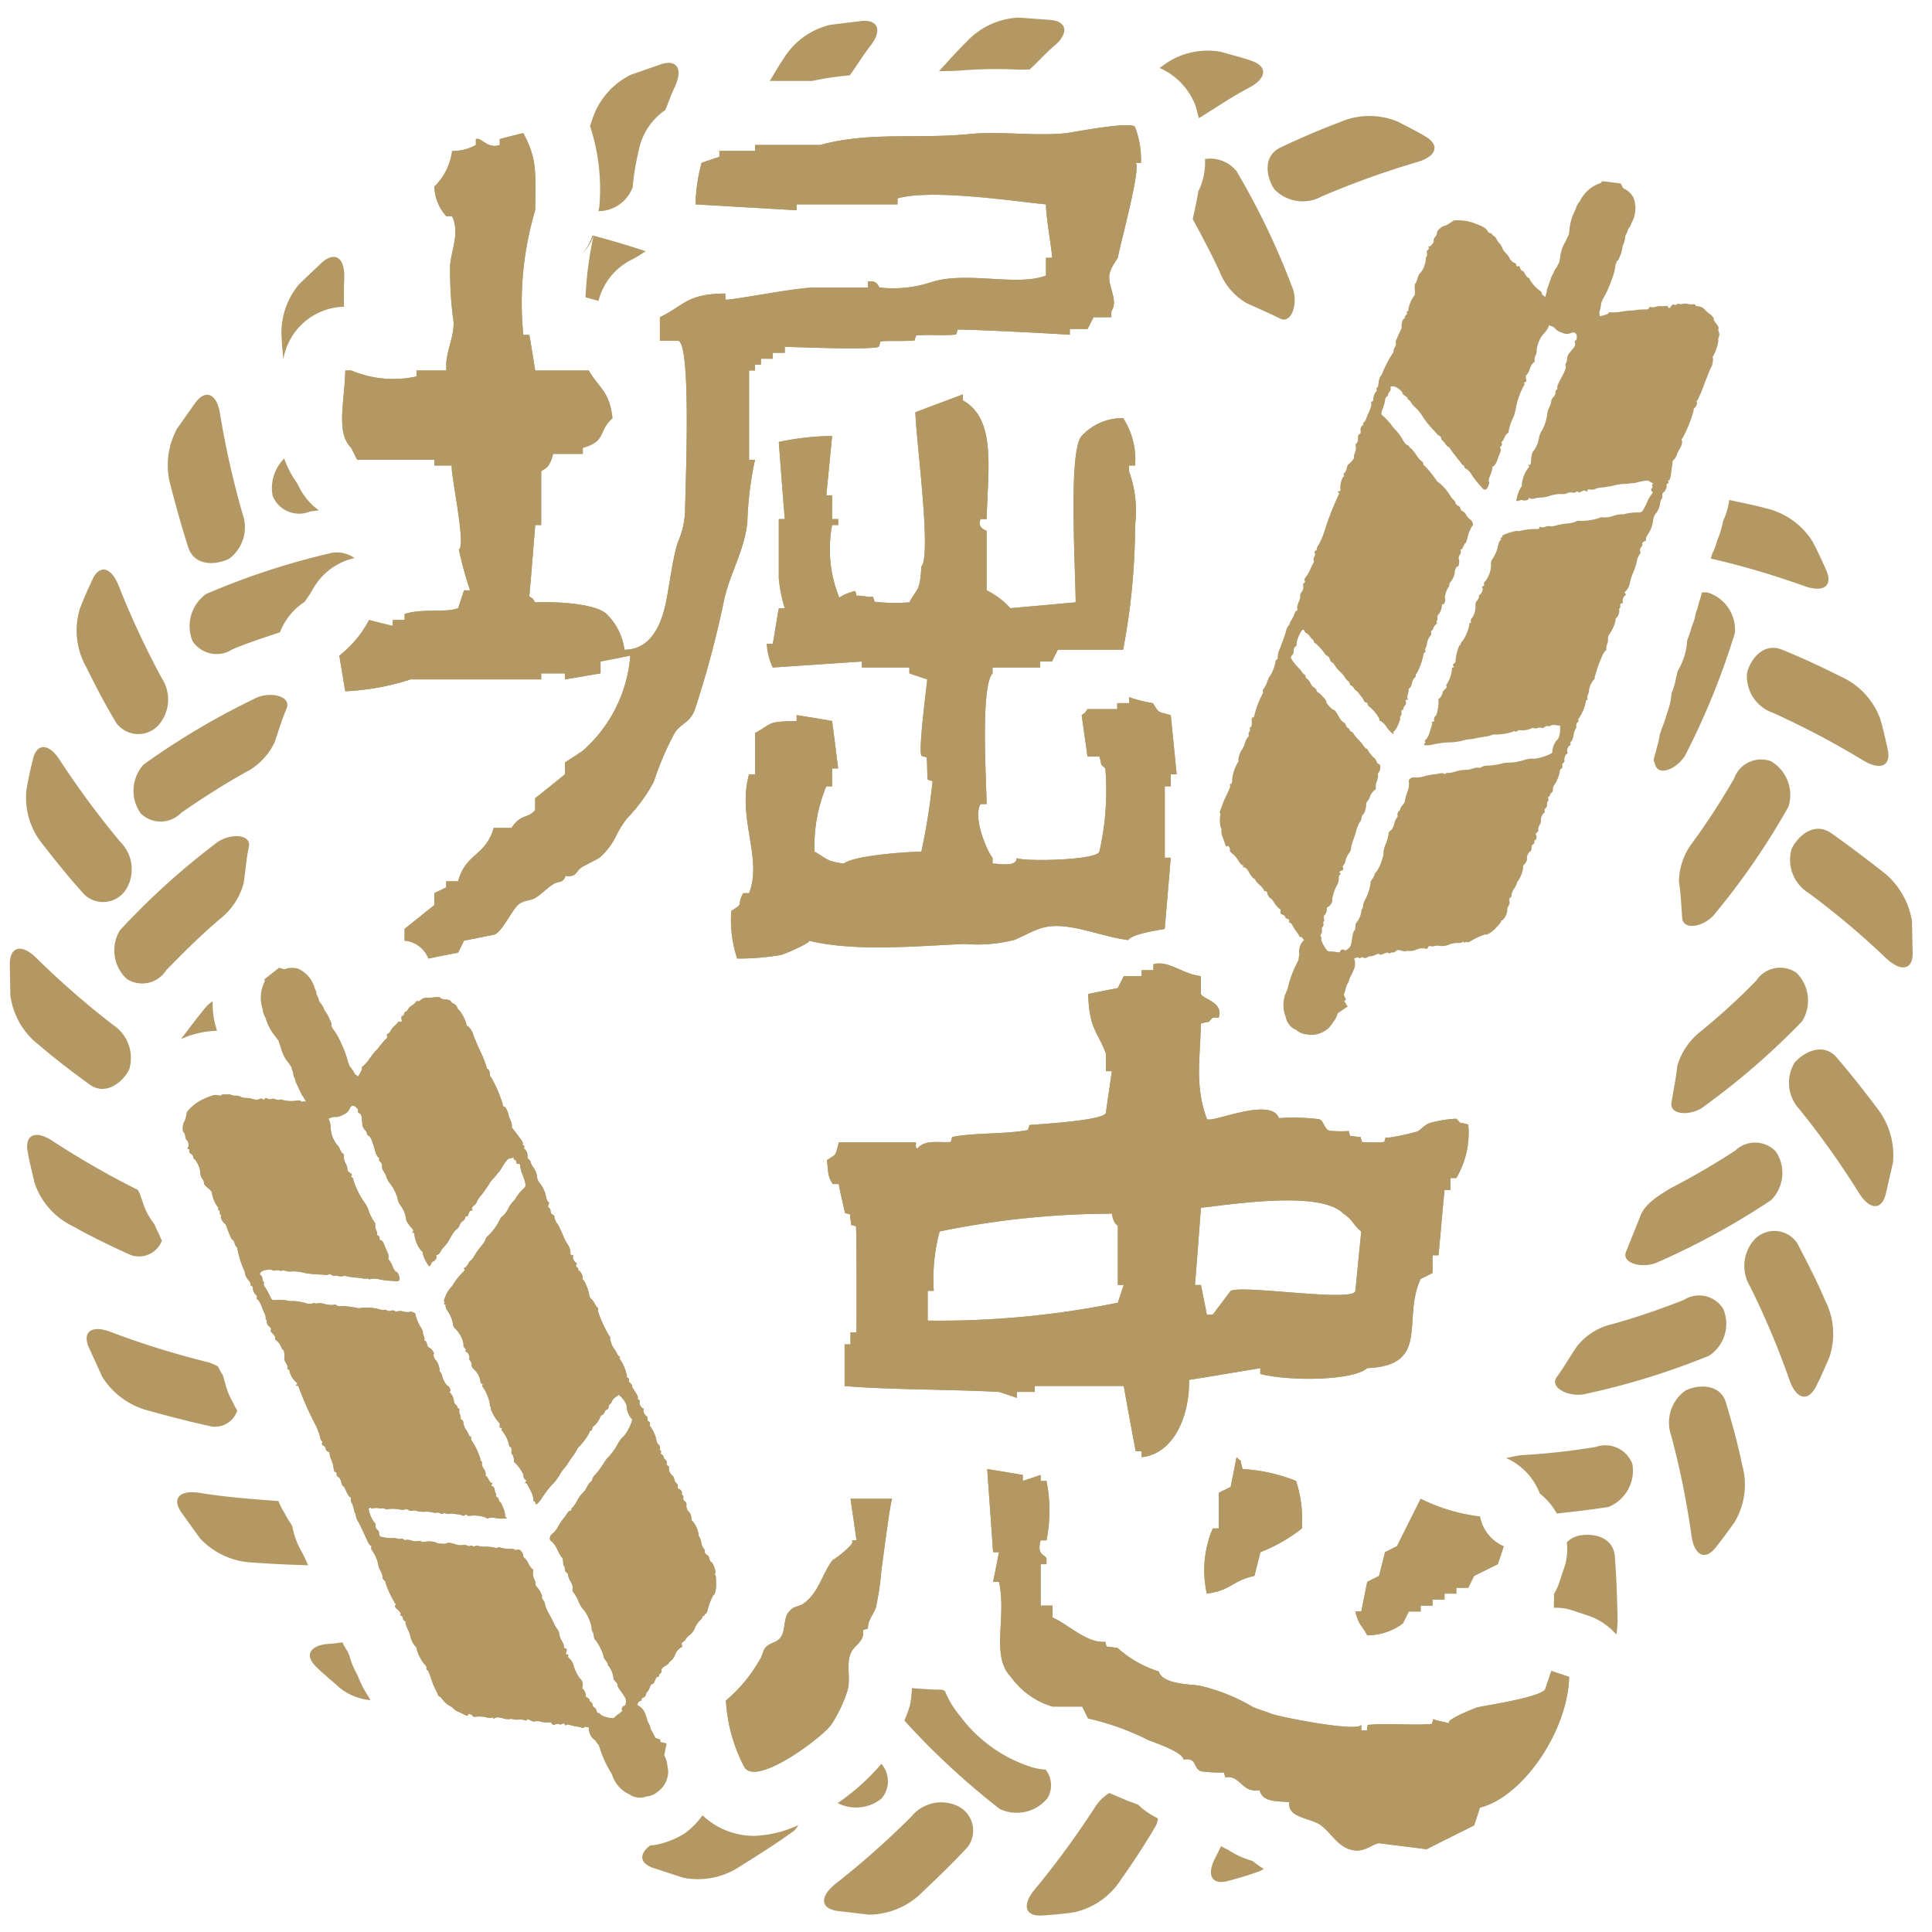 <svg xmlns="http://www.w3.org/2000/svg" viewBox="0 0 100 100"><defs><style>.a,.b{fill:#b39864;}.b{fill-rule:evenodd;}</style></defs><title>logo_horichu__circle</title><path class="a" d="M92.887,55c.518-.578,1.489-1.045,2.173-.273.698.818,1.391,1.687,2.067,2.589a3.956,3.956,0,0,1,.851,2.866l-.365,1.595c-.208.897-.85.855-1.405-.046A43.905,43.905,0,0,0,93.155,57.436,2.021,2.021,0,0,1,92.887,55Z"/><path class="a" d="M92.975,50.344a2.023,2.023,0,0,1,.3,2.52,37.881,37.881,0,0,1-5.016,4.36c-.657.56-1.868.523-1.743-.157.097-.633.236-1.244.296-1.877a3.486,3.486,0,0,1,1.221-1.808,34.066,34.066,0,0,0,2.876-2.631A1.479,1.479,0,0,1,92.975,50.344Z"/><path class="a" d="M90.834,64.131a1.427,1.427,0,0,1,2.178.194c.504.962,1.022,1.96,1.456,2.982a3.812,3.812,0,0,1,.208,2.982c-.226.495-.425.998-.684,1.484-.421.818-1.026.642-1.373-.352A42.154,42.154,0,0,0,90.575,66.572,2.044,2.044,0,0,1,90.834,64.131Z"/><path class="a" d="M91.916,59.6a1.992,1.992,0,0,1-.245,2.52,38.324,38.324,0,0,1-5.821,3.19c-.782.389-1.965.093-1.678-.541l.707-1.762c.226-.657.837-1.045,1.577-1.498a37.914,37.914,0,0,0,3.361-1.956A1.481,1.481,0,0,1,91.916,59.6Z"/><path class="a" d="M87.242,71.972c.675-.329,1.799-.347,2.09.619.319,1.05.61,2.127.837,3.213a3.789,3.789,0,0,1-.379,2.968c-.314.444-.633.883-.971,1.309-.569.726-1.128.434-1.271-.615a42.912,42.912,0,0,0-1.045-5.155A2.032,2.032,0,0,1,87.242,71.972Z"/><path class="a" d="M89.198,67.751a1.98,1.98,0,0,1-.731,2.418,37.978,37.978,0,0,1-6.353,1.969c-.841.231-1.942-.296-1.54-.855.374-.518.694-1.073,1.045-1.591a3.243,3.243,0,0,1,1.849-1.16,37.584,37.584,0,0,0,3.685-1.248A1.471,1.471,0,0,1,89.198,67.751Z"/><path class="a" d="M49.58,93.485a1.41,1.41,0,0,1,.509,2.113c-.745.809-1.526,1.558-2.349,2.339a3.94,3.94,0,0,1-2.765,1.165l-1.609-.189c-.92-.125-.943-.749-.116-1.41a43.526,43.526,0,0,0,3.935-3.491A1.986,1.986,0,0,1,49.58,93.485Z"/><path class="a" d="M6.684,55.365c-.342.67-1.221,1.364-2.043.772-.879-.642-1.775-1.318-2.612-2.039A3.869,3.869,0,0,1,.535,51.505L.508,49.877C.526,48.957,1.15,48.851,1.89,49.595a44.476,44.476,0,0,0,3.967,3.458A2.046,2.046,0,0,1,6.684,55.365Z"/><path class="a" d="M6.546,46.003a1.412,1.412,0,0,1-2.15.328c-.749-.818-1.438-1.664-2.122-2.552A3.83,3.83,0,0,1,1.363,40.926c.088-.541.203-1.072.333-1.595.203-.901.837-.869,1.401.014a45.291,45.291,0,0,0,3.13,4.23A2.004,2.004,0,0,1,6.546,46.003Z"/><path class="a" d="M6.559,50.668a2.015,2.015,0,0,1-.356-2.511,37.91,37.91,0,0,1,4.924-4.471c.661-.569,1.881-.555,1.757.129-.134.62-.176,1.253-.268,1.882a3.476,3.476,0,0,1-1.184,1.831c-.989.832-1.891,1.729-2.829,2.691A1.47,1.47,0,0,1,6.559,50.668Z"/><path class="a" d="M8.196,37.542A1.415,1.415,0,0,1,6.023,37.427c-.569-.948-1.077-1.919-1.572-2.922a3.841,3.841,0,0,1-.323-2.977c.189-.513.411-1.003.642-1.498.374-.846.989-.689,1.373.291a44.643,44.643,0,0,0,2.224,4.771A2.014,2.014,0,0,1,8.196,37.542Z"/><path class="a" d="M7.285,42.105a2.026,2.026,0,0,1,.143-2.529,38.511,38.511,0,0,1,5.719-3.398c.758-.425,1.947-.171,1.692.476-.245.582-.425,1.193-.633,1.789a3.385,3.385,0,0,1-1.526,1.549c-1.123.624-2.205,1.322-3.297,2.076A1.478,1.478,0,0,1,7.285,42.105Z"/><path class="a" d="M11.858,28.924c-.703.333-1.785.393-2.113-.587-.329-1.031-.629-2.094-.911-3.19A3.935,3.935,0,0,1,9.172,22.174l.938-1.327c.55-.744,1.128-.448,1.281.583a45.768,45.768,0,0,0,1.156,5.141A2.041,2.041,0,0,1,11.858,28.924Z"/><path class="a" d="M65.961,9.797c-.425-.624-.606-1.724.31-2.159.989-.467,2.011-.916,3.056-1.304a3.825,3.825,0,0,1,2.992-.051c.481.249.971.485,1.438.767.804.457.597,1.054-.421,1.345A44.208,44.208,0,0,0,68.383,10.181,2.027,2.027,0,0,1,65.961,9.797Z"/><path class="a" d="M90.423,34.856c.171-.74.851-1.609,1.799-1.234,1.026.411,2.011.873,3.019,1.378A3.87,3.87,0,0,1,97.307,37.168c.162.527.273,1.054.393,1.586.213.901-.374,1.151-1.276.596a44.33,44.33,0,0,0-4.647-2.45A2.009,2.009,0,0,1,90.423,34.856Z"/><path class="a" d="M92.739,43.923c.347-.685,1.165-1.387,2.025-.814.883.624,1.766,1.29,2.658,1.988a4.046,4.046,0,0,1,1.54,2.571l.037,1.622c.028.916-.592,1.036-1.368.315a41.677,41.677,0,0,0-4.027-3.389A2.019,2.019,0,0,1,92.739,43.923Z"/><path class="a" d="M91.653,39.396a2.022,2.022,0,0,1,.92,2.353,37.187,37.187,0,0,1-3.763,5.488c-.499.707-1.674.975-1.738.286-.051-.638-.074-1.272-.171-1.896a3.41,3.41,0,0,1,.73-2.053,35.758,35.758,0,0,0,2.122-3.273A1.485,1.485,0,0,1,91.653,39.396Z"/><path class="a" d="M62.373,8.359a3.348,3.348,0,0,1-.347,1.544c-.069.43-.176.911-.291,1.443.49.892.971,1.803,1.382,2.691a3.265,3.265,0,0,0,1.41,1.655c.573.268,1.156.504,1.72.795.62.314.98-.846.629-1.646a38.731,38.731,0,0,0-2.876-5.988,1.774,1.774,0,0,0-1.632-.624C62.368,8.276,62.373,8.313,62.373,8.359Z"/><path class="a" d="M31.026,10.652c0,.088-.042.185-.051.277a1.887,1.887,0,0,0,1.775-1.248,12.381,12.381,0,0,1,.226-1.512l.088-.393a3.287,3.287,0,0,1,1.368-2.076c.171-.383.287-.767.472-1.151.467-.957.162-1.507-.712-1.216l-1.54.536a3.922,3.922,0,0,0-1.978,2.256c-.046.134-.088.263-.134.397A10.524,10.524,0,0,1,31.026,10.652Z"/><path class="a" d="M94.514,29.493c-.217-.504-.448-.994-.703-1.475a3.875,3.875,0,0,0-2.455-1.72c-.62-.171-1.235-.282-1.85-.421a3.701,3.701,0,0,1-.319,1.087,4.685,4.685,0,0,1-.314,1.031c-.014.06-.037.129-.051.189a3.12,3.12,0,0,1-.208.495,1.742,1.742,0,0,1-.065.232A42.035,42.035,0,0,1,93.387,30.334C94.38,30.69,94.898,30.334,94.514,29.493Z"/><path class="a" d="M88.38,30.667a1.452,1.452,0,0,0-.287,0c-.014.037-.018.069-.032.111a3.894,3.894,0,0,1-.125.411,2.799,2.799,0,0,1-.162.541,2.91,2.91,0,0,1-.065.305,3.812,3.812,0,0,1-.148.407,5.058,5.058,0,0,1-.236.703,3.355,3.355,0,0,1-.485,1.581c-.019.088-.051.213-.07.291h-.005a3.648,3.648,0,0,1-.245.86,3.551,3.551,0,0,1-.217.98c-.023.083-.046.161-.07.222a4.592,4.592,0,0,1-.222.633,2.131,2.131,0,0,1-.098.287,4.537,4.537,0,0,1-.161.716,1.561,1.561,0,0,0-.033.157c-.027.079-.046.153-.074.232-.014.074-.037.157-.051.226v.005c.018.079.051.162.079.249.189.666,1.285.143,1.637-.652a38.499,38.499,0,0,0,2.487-6.163A2.014,2.014,0,0,0,88.38,30.667Z"/><path class="a" d="M84.495,75.791a1.489,1.489,0,0,0-1.9-.897,35.458,35.458,0,0,1-3.879.426c-.277.046-.517.097-.758.148A3.292,3.292,0,0,1,79.701,77.308a3.417,3.417,0,0,1,.879,1.031c.883-.097,1.766-.194,2.672-.338A2.031,2.031,0,0,0,84.495,75.791Z"/><path class="a" d="M83.585,80.549c-.098-1.026-1.161-1.221-1.91-1.054a1.253,1.253,0,0,0-.578.338,3.002,3.002,0,0,1-.107,1.23l-.31.925a2.726,2.726,0,0,1-.245.508c.005.24-.009.481-.009.722a2.718,2.718,0,0,1,.934.129l.897.296a3.352,3.352,0,0,1,1.406.966,5.068,5.068,0,0,0,.064-.744C83.705,82.736,83.668,81.64,83.585,80.549Z"/><path class="a" d="M64.828,96.319a4.305,4.305,0,0,1-1.262-.573,3.832,3.832,0,0,1-.365-.189c-.092.18-.171.37-.273.555-.504.929-.222,1.493.666,1.239.527-.143,1.05-.296,1.558-.481.092-.032.176-.092.268-.134A4.944,4.944,0,0,1,64.828,96.319Z"/><path class="a" d="M59.788,94.04a3.385,3.385,0,0,1-.864-.62c-.139-.064-.282-.111-.393-.152a3.578,3.578,0,0,1-.338-.134l-.745-.319a.227.227,0,0,1-.032-.009,2.309,2.309,0,0,0-.749.749A45.646,45.646,0,0,1,53.561,97.794c-.68.809-.513,1.419.407,1.35.541-.037,1.082-.083,1.623-.162a3.862,3.862,0,0,0,2.446-1.72c.647-.916,1.248-1.831,1.803-2.783a1.159,1.159,0,0,0,.093-.356C59.89,94.086,59.821,94.072,59.788,94.04Z"/><path class="a" d="M53.362,91.455a7.426,7.426,0,0,1-3.68-2.649,4.717,4.717,0,0,1-.776-1.29c-.056-.009-.107-.056-.176-.06-.509,0-1.026-.037-1.531-.079a5.087,5.087,0,0,1-.102.888,5.38,5.38,0,0,1-.286.781.465.465,0,0,0,.051.07,38.932,38.932,0,0,0,4.891,4.521,2.059,2.059,0,0,0,2.469-.569A1.304,1.304,0,0,0,54.12,91.594,3.055,3.055,0,0,1,53.362,91.455Z"/><path class="a" d="M43.357,93.328a2.101,2.101,0,0,0,2.27-.236,1.372,1.372,0,0,0-.005-1.794A11.779,11.779,0,0,1,43.357,93.328Z"/><path class="a" d="M39.025,95.024a3.875,3.875,0,0,1-2.663-1.063,3.995,3.995,0,0,1-.957.957H35.4a4.266,4.266,0,0,1-1.35.546,2.35,2.35,0,0,1-.398.055c-.573.435-.569.916.171,1.17l1.549.504a3.92,3.92,0,0,0,2.936-.592c.962-.601,1.877-1.174,2.769-1.826a1.06,1.06,0,0,0,.241-.305A5.946,5.946,0,0,1,39.025,95.024Z"/><path class="a" d="M19.084,87.835a5.467,5.467,0,0,1-.573-1.114,4.987,4.987,0,0,1-.231-.467,3.365,3.365,0,0,1-.194-.564c-.028-.055-.055-.12-.088-.203a2.58,2.58,0,0,1-.268-.476c-.213.014-.411.06-.62.069-1.054.046-1.396.578-.726,1.212.389.383.814.721,1.216,1.082a2.92,2.92,0,0,0,1.577.624A1.319,1.319,0,0,1,19.084,87.835Z"/><path class="a" d="M15.894,80.895c-.051-.125-.189-.411-.273-.569a4.112,4.112,0,0,1-.481-1.276.325.325,0,0,1-.018-.07s-.009-.004-.009-.009c-.023-.042-.051-.088-.07-.13a3.914,3.914,0,0,1-.31-.517,3.633,3.633,0,0,1-.319-.629c-1.341-.101-2.686-.198-4.054-.42-1.05-.176-1.494.273-.962,1.022l.953,1.327a3.948,3.948,0,0,0,2.723,1.253c.976.07,1.924.116,2.876.139C15.936,80.974,15.908,80.937,15.894,80.895Z"/><path class="a" d="M12.242,72.948c-.088-.157-.166-.314-.241-.462-.046-.083-.088-.167-.129-.255a3.701,3.701,0,0,1-.217-.638c-.042-.139-.083-.264-.111-.398a3.392,3.392,0,0,1-.217-.379c-.023-.032-.033-.069-.056-.097a2.658,2.658,0,0,0-.49-.208,44.433,44.433,0,0,1-5.035-1.563c-.975-.384-1.521-.032-1.137.814L5.284,71.251a3.994,3.994,0,0,0,2.409,1.766c1.096.305,2.159.578,3.218.809a1.202,1.202,0,0,0,1.368-.819A.411.411,0,0,0,12.242,72.948Z"/><path class="a" d="M8.326,64.099c-.046-.093-.083-.185-.12-.277-.074-.134-.143-.291-.213-.453a3.612,3.612,0,0,1-.629-1.225c-.046-.125-.092-.245-.129-.365-.046-.06-.065-.139-.116-.199a43.174,43.174,0,0,1-4.383-2.515c-.878-.582-1.466-.356-1.304.545.092.546.236,1.073.351,1.595a3.838,3.838,0,0,0,1.979,2.261c.962.541,1.969,1.026,2.968,1.479a1.268,1.268,0,0,0,1.65-.726C8.367,64.173,8.335,64.145,8.326,64.099Z"/><path class="a" d="M11.095,53.359a.643.643,0,0,0,.139-.018,4.245,4.245,0,0,1-.226-1.521,1.866,1.866,0,0,0-.356.31c-.439.527-.86,1.1-1.29,1.655A4.796,4.796,0,0,1,11.095,53.359Z"/><path class="a" d="M12.034,33.607c.818-.342,1.637-.606,2.455-.878a3.323,3.323,0,0,1,1.29-1.586c-.014-.004.226-.305.43-.675a3.279,3.279,0,0,1,2.141-1.581,1.56,1.56,0,0,0-1.364-.227,37.958,37.958,0,0,0-6.316,2.085,2.044,2.044,0,0,0-.703,2.441A1.495,1.495,0,0,0,12.034,33.607Z"/><path class="a" d="M16.042,26.478c.152-.028.3-.033.457-.065a3.344,3.344,0,0,1-.994-1.156l-.125-.245A4.997,4.997,0,0,1,14.71,23.732a2.18,2.18,0,0,0-.601,1.928A1.481,1.481,0,0,0,16.042,26.478Z"/><path class="a" d="M17.803,15.877c0-.485-.005-.962.014-1.461.046-1.054-.453-1.433-1.147-.837L15.487,14.703a3.913,3.913,0,0,0-.906,2.852c.014.356.06.698.083,1.05A3.265,3.265,0,0,1,17.803,15.877Z"/><path class="a" d="M32.732,13.422a5.576,5.576,0,0,0,.509-.301c.06-.042.12-.074.18-.12-.892-.291-1.813-.573-2.756-.814a3.172,3.172,0,0,1-.508.934,2.688,2.688,0,0,0,.564-.92,18.969,18.969,0,0,0-.416,3.185c.222.065.449.125.671.19A3.293,3.293,0,0,1,32.732,13.422Z"/><path class="a" d="M42.039,4.189a15.308,15.308,0,0,1,1.942-.287c.356-.485.657-.985,1.031-1.479.661-.804.485-1.424-.435-1.336l-1.609.199a3.879,3.879,0,0,0-2.423,1.771c-.254.365-.462.749-.703,1.133Z"/><path class="a" d="M49.783,3.643a24.057,24.057,0,0,1,2.996-.037c.171.005.342-.014.513-.009.421-.379.786-.795,1.221-1.175.814-.661.767-1.313-.152-1.391L52.738.911a3.914,3.914,0,0,0-2.714,1.257c-.504.49-.953,1.008-1.424,1.516C48.993,3.676,49.395,3.681,49.783,3.643Z"/><path class="a" d="M61.855,5.41c.088.245.13.476.199.707.851-.522,1.669-1.087,2.571-1.563.934-.481,1.022-1.114.143-1.41-.508-.18-1.04-.305-1.562-.458a3.842,3.842,0,0,0-2.922.642c-.093.065-.176.13-.264.19A3.479,3.479,0,0,1,61.855,5.41Z"/><path class="a" d="M9.63,57.788a.906.906,0,0,1-.102.296c-.088.129-.088.504-.009.527a.357.357,0,0,1,.07.204c.018.111.055.194.092.208.079.032.111.328.037.379-.023.023-.014.046.037.065a.062.062,0,0,1,.042.097c-.014.046.033.125.092.161a.223.223,0,0,1,.116.153c-.005.046.023.097.055.102a1.257,1.257,0,0,1,.31.712.57.57,0,0,0,.088.301.45.45,0,0,1,.106.268c-.009.023.079.134.208.236.125.102.213.217.203.249a1.615,1.615,0,0,0,.305.74.089.089,0,0,1,.018.079c-.018.055-.005.083.032.079.037-.014.051.032.046.101-.005.06.014.12.046.13a.075.075,0,0,1,.014.092c-.018.042.023.148.083.24.069.097.125.148.129.129.009-.018.055.079.102.217.18.486.241.61.291.61a.44.44,0,0,1,.107.19.321.321,0,0,0,.088.18c.023-.005.042.042.051.106a5.302,5.302,0,0,0,.328,1.068.356.356,0,0,1,.06.194.686.686,0,0,0,.167.333c.083.093.139.199.125.236a.079.079,0,0,0,.051.092c.042.009.074.051.06.083a.642.642,0,0,0,.199.411c.023.009.037.055.014.102-.014.037-.009.083.023.088.065.032.139.143.24.402.051.12.111.286.157.374a.468.468,0,0,1,.046.217.039.039,0,0,0,.023.06c.033.004.042.069.033.134a.299.299,0,0,0,.125.222c.088.064.116.134.088.166-.037.037.004.125.097.208.092.092.143.185.12.226-.018.037.023.102.092.143a.78.78,0,0,1,.199.273,1.043,1.043,0,0,0,.111.204c.07-.018.107.351.07.444a.591.591,0,0,0,.088.227c.07.102.107.213.079.249a.075.075,0,0,0,.056.092.092.092,0,0,1,.055.102,1.146,1.146,0,0,0,.379.583c.032.005.027.042-.009.083-.06.051-.046.069.018.074.051-.005.088.009.074.042a17.337,17.337,0,0,0,.828,1.881,3.618,3.618,0,0,1,.301.758.228.228,0,0,0,.06.157.107.107,0,0,1,.028.134.089.089,0,0,0,.064.116.237.237,0,0,1,.125.152.198.198,0,0,0,.125.167c.055.023.092.046.074.07a.774.774,0,0,0,.088.328,2.002,2.002,0,0,1,.129.481c.009.101.042.18.088.176.046,0,.074.051.064.111a.138.138,0,0,0,.088.148c.051.014.116.125.148.25.023.12.074.222.097.213.028-.005.107.125.171.291.069.153.157.287.199.287.041,0,.051.037.041.083a.195.195,0,0,0,.019.18,1.366,1.366,0,0,1,.125.338.522.522,0,0,0,.093.264c.018.005.018.018,0,.046a1.006,1.006,0,0,0,.148.379c.107.199.277.56.384.8.101.236.213.425.249.416.018-.005.046.037.032.102-.004.074.009.134.037.139a1.949,1.949,0,0,1,.31.693,1.066,1.066,0,0,0,.125.361,1.041,1.041,0,0,1,.12.379c-.018.018.023.074.07.116.046.037.083.088.074.12a4.99,4.99,0,0,0,.518,1.114c.018.005.014.042-.018.079-.033.037.018.116.129.213.116.092.171.185.152.236-.023.051-.014.083.028.079.028-.014.074.046.088.116a.22.22,0,0,0,.088.152.071.071,0,0,1,.055.079c-.023.033.033.19.116.365a2.244,2.244,0,0,1,.134.347,1.08,1.08,0,0,0,.249.518c.037.014.055.042.051.06a2.233,2.233,0,0,0,.435.888.251.251,0,0,1,.102.18c-.018.042-.014.079.009.088.064.018.106.097.245.527a4.209,4.209,0,0,0,.176.439,2.612,2.612,0,0,1,.143.296c.037.093.079.148.083.13.014-.028.069.018.129.101a1.399,1.399,0,0,0,.472.416c.033,0,.07.037.102.074a.732.732,0,0,0,.296.199c.134.06.296.143.37.18.079.033.116.023.12-.027,0-.079.213-.028.24.069.005.028.116.046.232.023a1.639,1.639,0,0,1,.472.037.465.465,0,0,0,.314.014c.064-.046.074-.033.042.023-.018.056-.005.056.088,0,.079-.051.19-.046.398.009a.846.846,0,0,0,.379.046.116.116,0,0,1,.106-.005.894.894,0,0,0,.329.032.827.827,0,0,1,.36.037c.023.028.065.014.088-.027.014-.042.074-.033.189.032.102.051.19.07.204.051a.622.622,0,0,1,.342.019,1.219,1.219,0,0,0,.416.032.118.118,0,0,1,.143.065c.042.079.079.079.19.032.088-.032.171-.032.189-.005.018.028.088.023.139-.014.074-.037.111-.028.148.028.032.046.055.064.074.037.009-.037.092-.042.189-.009A2.617,2.617,0,0,0,30,89.384s.069.023.125.037c.051.028.097.018.111-.014.014-.033.088-.037.157-.018a.726.726,0,0,0,.305.018,1.304,1.304,0,0,1,.435.032c.213.046.259.074.314.213a.497.497,0,0,0,.125.195.944.944,0,0,1,.194.402,4.173,4.173,0,0,0,.555,1.147.078.078,0,0,1,.055.083c-.046.102.232.578.379.638a2.534,2.534,0,0,1,.25.134c.079.046.134.046.176,0a.167.167,0,0,1,.166-.028.33.33,0,0,0,.24-.083c.157-.102.301-.393.227-.425-.028-.009-.028-.046,0-.083a.082.082,0,0,0-.018-.12.065.065,0,0,1-.019-.102c.046-.037-.129-.351-.263-.458-.037-.037-.037-.046,0-.041.106.032.129-.088.023-.12a.116.116,0,0,1-.07-.111c0-.046-.018-.102-.042-.106a1.371,1.371,0,0,1-.213-.37,1.851,1.851,0,0,0-.208-.356.281.281,0,0,1-.056-.171c-.009-.092-.046-.171-.088-.18a.064.064,0,0,1-.051-.074,1.48,1.48,0,0,0-.139-.49c-.037-.12.171-.573.255-.545.055.014.064,0,.051-.06-.037-.097.092-.314.171-.282.023.009.056-.028.051-.07a.131.131,0,0,1,.106-.111c.056-.023.116-.079.116-.125a.305.305,0,0,1,.079-.166.784.784,0,0,0,.139-.25c.027-.101.083-.166.116-.157.027.009.074-.032.106-.088a1.862,1.862,0,0,1,.093-.208c.018-.051.064-.092.097-.079.037.009.055-.023.06-.069a.147.147,0,0,1,.064-.107c.037-.009.065-.069.065-.148,0-.107.046-.162.199-.241.097-.065.176-.12.171-.134a.218.218,0,0,1,.107-.12.803.803,0,0,0,.213-.296.772.772,0,0,1,.324-.411c.051-.005.069-.046.042-.125-.028-.079-.018-.116.046-.143a.499.499,0,0,0,.134-.129.722.722,0,0,1,.222-.236.997.997,0,0,0,.25-.314,1.167,1.167,0,0,1,.3-.463.37.37,0,0,0,.125-.185c-.014-.028.014-.046.051-.037.023.009.046-.005.046-.042a.078.078,0,0,1,.06-.07.153.153,0,0,0,.079-.116,3.348,3.348,0,0,1,.319-.855c.065.023.143-.273.139-.517,0-.374-.018-.513-.06-.532-.028-.005-.014-.037.009-.07.065-.069-.106-.555-.208-.587-.037-.014-.074-.092-.092-.18a.289.289,0,0,0-.139-.199.148.148,0,0,1-.093-.148c.009-.056-.004-.125-.042-.134a.748.748,0,0,1-.143-.347.83.83,0,0,0-.12-.324.055.055,0,0,1-.014-.069,1.47,1.47,0,0,0-.301-.694.157.157,0,0,1-.079-.134.517.517,0,0,0-.12-.361c-.079-.023-.167-.291-.13-.37a.206.206,0,0,0-.083-.176c-.07-.051-.107-.13-.083-.176a.134.134,0,0,0-.033-.139.102.102,0,0,1-.041-.12c.032-.07-.088-.204-.18-.213-.023,0-.037-.056-.033-.12a.128.128,0,0,0-.046-.143.399.399,0,0,1-.13-.222c-.023-.106-.079-.204-.12-.213a.502.502,0,0,1-.161-.407c.014-.033-.009-.065-.051-.079a.145.145,0,0,1-.065-.153.182.182,0,0,0-.074-.176.22.22,0,0,1-.092-.148.117.117,0,0,0-.083-.107.087.087,0,0,1-.051-.111c.023-.037.014-.083-.014-.088-.027-.014-.042-.074-.027-.134a.232.232,0,0,0-.079-.185.376.376,0,0,1-.111-.226,1.716,1.716,0,0,0-.31-.703c-.023-.014-.032-.064-.023-.125a.128.128,0,0,0-.064-.143.133.133,0,0,1-.07-.143c.005-.064-.009-.129-.042-.134a.375.375,0,0,1-.162-.333c.009-.037.005-.07-.014-.074-.097,0-.226-.232-.185-.324a.096.096,0,0,0-.041-.12.073.073,0,0,1-.051-.102c.018-.046-.055-.18-.143-.314-.097-.134-.166-.263-.152-.296.009-.027-.032-.092-.092-.143a.181.181,0,0,1-.079-.176.077.077,0,0,0-.051-.101.077.077,0,0,1-.046-.102,2.363,2.363,0,0,0-.374-.879c-.028-.004-.028-.027-.005-.06.037-.027.023-.046-.009-.064-.051-.009-.106-.102-.152-.199a.521.521,0,0,0-.116-.185,1.24,1.24,0,0,1-.217-.569c.009-.046-.009-.107-.046-.116a7.122,7.122,0,0,1-.554-1.184.446.446,0,0,1-.019-.194.058.058,0,0,0-.018-.074c-.032-.004-.097-.106-.166-.226a.815.815,0,0,0-.18-.24c-.037-.009-.079-.097-.097-.199a2.266,2.266,0,0,0-.291-.767.058.058,0,0,1-.042-.088.538.538,0,0,0-.19-.402c-.037-.005-.064-.042-.046-.07.014-.023-.018-.074-.074-.116a.092.092,0,0,1-.027-.134c.032-.032.032-.074,0-.083-.092-.032-.208-.259-.167-.342.018-.046-.009-.07-.064-.07-.051,0-.079-.018-.07-.055a.772.772,0,0,0-.12-.448,2.874,2.874,0,0,1-.277-.536c-.125-.296-.245-.532-.245-.532a.745.745,0,0,1-.194-.426c.014-.023-.023-.06-.079-.083-.056-.014-.102-.093-.116-.185-.004-.088-.042-.167-.092-.18-.032-.009-.046-.079-.014-.152.037-.07.032-.139-.009-.148-.037-.014-.083-.106-.106-.203a1.665,1.665,0,0,0-.347-.782.572.572,0,0,1-.134-.347,1.065,1.065,0,0,0-.185-.453.839.839,0,0,1-.139-.25c.014-.027-.027-.097-.083-.152a.205.205,0,0,1-.088-.166.444.444,0,0,0-.139-.379c-.037-.009-.042-.055-.032-.097.027-.046.005-.088-.046-.107-.046-.018-.06-.046-.023-.065.023-.023-.023-.143-.116-.258-.092-.12-.217-.282-.268-.365-.06-.069-.125-.157-.153-.185a.123.123,0,0,1-.023-.125.996.996,0,0,0-.083-.31,1.144,1.144,0,0,1-.102-.282 1.0 1,0,0,0-.167-.379c-.018-.009-.055-.018-.083-.028-.037-.018-.046-.069-.046-.129a6.554,6.554,0,0,0-.606-1.401c-.033-.009-.055-.069-.055-.125,0-.134-.056-.273-.134-.3-.023-.005-.046-.046-.032-.065a5.77,5.77,0,0,0-.342-.864c-.199-.444-.356-.819-.351-.837a.906.906,0,0,0-.291-.448c-.046,0-.074-.018-.055-.046a1.963,1.963,0,0,0-.384-.772.334.334,0,0,1-.111-.161.322.322,0,0,0-.171-.176.248.248,0,0,1-.148-.12c-.028-.056-.102-.083-.277-.102-.148-.009-.245-.042-.264-.083-.023-.042-.143-.051-.347-.023a1.814,1.814,0,0,1-.365.014.524.524,0,0,0-.347.153c-.014.032-.055.042-.102.032a.085.085,0,0,0-.111.042c-.014.042-.102.107-.19.171a.62.62,0,0,0-.217.199c-.018.06-.064.12-.111.12-.042.009-.079.07-.092.125-.009.051-.042.106-.083.106-.046,0-.065.037-.051.134.027.176.014.194-.079.157-.042-.009-.093,0-.107.032a.962.962,0,0,1-.194.208.842.842,0,0,0-.185.25.275.275,0,0,1-.12.125c-.074.042-.083.079-.055.134a.123.123,0,0,1-.042.134,3.288,3.288,0,0,0-.448.532c-.014.009-.07.074-.134.129-.06.065-.19.24-.296.389a1.989,1.989,0,0,1-.31.356c-.069.046-.101.097-.079.106.097.033-.397.804-.582.92-.042.018-.074.079-.06.106a.082.082,0,0,1-.032.06c-.093.005-.222-.166-.324-.374-.116-.199-.245-.379-.291-.37-.042-.009-.074-.055-.07-.13a.111.111,0,0,0-.055-.143.094.094,0,0,1-.028-.12,4.638,4.638,0,0,0-.638-1.47,2.084,2.084,0,0,1-.268-.606.705.705,0,0,0-.194-.388.994.994,0,0,1-.106-.213.388.388,0,0,0-.153-.226c-.051-.014-.092-.107-.116-.217a.723.723,0,0,0-.125-.314.282.282,0,0,1-.065-.194c.018-.042.014-.083-.014-.088a.157.157,0,0,1-.051-.134.802.802,0,0,0-.361-.513.649.649,0,0,0-.286.037.611.611,0,0,1-.282.046c-.042-.014-.069-.005-.069.032.009.028-.023.06-.074.055-.171.009-.31.74-.176.906a.349.349,0,0,1,.042.208.269.269,0,0,0,.093.213c.051.032.074.088.042.12-.056.055.111.365.42.767a1.808,1.808,0,0,1,.222.379,2.4,2.4,0,0,0,.107.301.666.666,0,0,1,.051.208,3.357,3.357,0,0,0,.268.458,1.666,1.666,0,0,1,.268.462.344.344,0,0,0,.079.19c.042.083.069.171.032.189-.027.018-.009.06.018.097.046.033.07.079.055.107a.349.349,0,0,0,.046.18c.028.079.065.125.074.116a.901.901,0,0,1,.125.254,3.455,3.455,0,0,0,.259.485c.116.153.129.227.079.329a.168.168,0,0,1-.185.097,2.078,2.078,0,0,0-.716-.074.135.135,0,0,1-.134-.028c-.027-.037-.069-.037-.129-.032a1.908,1.908,0,0,1-.8-.023c-.037-.033-.088-.042-.111-.018a.365.365,0,0,1-.241-.014c-.097-.037-.208-.046-.24-.014a.194.194,0,0,1-.176-.023c-.083-.046-.129-.046-.157.014-.018.046-.055.055-.106.009a.156.156,0,0,0-.167,0,.498.498,0,0,1-.342-.005,1.259,1.259,0,0,0-.338-.055.631.631,0,0,1-.292-.06.498.498,0,0,0-.259-.06.428.428,0,0,1-.227-.037.587.587,0,0,0-.222-.032.277.277,0,0,1-.152.005c-.051-.005-.12.009-.134.037a.15.15,0,0,1-.157.014c-.148-.055-.319-.009-.717.167a2.365,2.365,0,0,0-.906.684,1.983,1.983,0,0,0-.051.241ZM13.587,65.786c.116-.069.495-.092.527-.032.009.018.088.018.18,0,.088-.018.18-.018.194.009a.071.071,0,0,0,.083.009.345.345,0,0,1,.222.014.741.741,0,0,0,.268.023,2.01,2.01,0,0,1,.698.079,6.29,6.29,0,0,0,.846.083,1.612,1.612,0,0,1,.208.014.396.396,0,0,0,.208-.023.141.141,0,0,1,.139.028.146.146,0,0,0,.125.037.61.61,0,0,1,.241.023.495.495,0,0,0,.217.005c.023-.028.107-.018.185,0,.083.018.264.051.439.069a2.419,2.419,0,0,1,.397.046.54.54,0,0,0,.208.009c.055-.014.097-.004.102.018.014.023.074.023.134-.004a.998.998,0,0,1,.398.018,3.29,3.29,0,0,0,.499.074c.111.009.282.018.374.027.101.014.166-.014.198-.079.037-.097-.111-.439-.185-.407-.018.014-.107-.111-.176-.282a1.064,1.064,0,0,0-.19-.338c-.027-.004-.042-.055-.023-.101a.45.45,0,0,0-.051-.282c-.042-.102-.102-.231-.125-.291-.092-.24-.161-.347-.231-.338-.027.014-.06-.037-.051-.097,0-.07-.028-.13-.074-.139-.041-.018-.06-.046-.055-.079a.43.43,0,0,0-.055-.227.668.668,0,0,1-.046-.263c.019-.042.014-.083-.009-.088a2.499,2.499,0,0,1-.351-.712,1.815,1.815,0,0,0-.232-.407A4.071,4.071,0,0,1,18.266,60.996c.023-.014.009-.032-.042-.046-.051-.023-.065-.055-.032-.092.046-.042.014-.097-.088-.157-.083-.051-.134-.125-.12-.152a.697.697,0,0,0-.102-.342.813.813,0,0,1-.088-.374.082.082,0,0,0-.046-.116A.509.509,0,0,1,17.596,59.48a.679.679,0,0,0-.152-.227,1.483,1.483,0,0,1-.329-.864,1.141,1.141,0,0,0-.055-.347l-.06-.143.157-.06a.52.52,0,0,1,.241-.023.807.807,0,0,0,.347-.111.607.607,0,0,0,.342-.301c.046-.12.102-.162.18-.176.134.014.305.194.263.282-.018.042.014.088.083.116.093.051.107.111.139.541a.534.534,0,0,0,.125.305.401.401,0,0,1,.12.204.139.139,0,0,0,.079.111c.097.028.176.208.333.754a.917.917,0,0,0,.166.361.069.069,0,0,1,.046.101.124.124,0,0,0,.065.13.345.345,0,0,1,.092.245.35.35,0,0,0,.051.204,1.168,1.168,0,0,1,.171.328.968.968,0,0,0,.171.324,2.324,2.324,0,0,1,.398.754.959.959,0,0,0,.194.448,1.484,1.484,0,0,1,.259.661c-.023.06.116.286.296.476.079.083.092.143.051.185-.037.046-.037.065.014.051.042-.005.074.014.06.041a1.643,1.643,0,0,0,.379.906.069.069,0,0,1,.051.093,1.817,1.817,0,0,0,.333.684c.023.018.079-.042.097-.107.033-.069.088-.134.12-.138.097-.019.231-.255.152-.282-.027-.005-.014-.028.037-.046a.365.365,0,0,0,.18-.157,1.052,1.052,0,0,1,.208-.286,1.834,1.834,0,0,0,.213-.282c.227-.402.314-.536.411-.601a.494.494,0,0,0,.167-.222.457.457,0,0,1,.176-.222.207.207,0,0,0,.106-.152c.009-.065.037-.088.074-.079.042.014.083-.033.106-.134.033-.106.074-.166.139-.171.074,0,.083-.014.042-.069-.032-.046-.014-.083.092-.185.088-.069.148-.143.143-.176a1.354,1.354,0,0,1,.245-.365c.134-.171.296-.411.37-.522a1.401,1.401,0,0,1,.245-.333,1.79,1.79,0,0,0,.166-.185.456.456,0,0,1,.092-.116,1.175,1.175,0,0,0,.171-.241c.236-.388.328-.499.43-.499a.336.336,0,0,0,.162-.051c.037-.023.06-.014.037.028-.014.037.009.074.055.092a.105.105,0,0,1,.079.12c0,.055.037.092.111.092.069,0,.106.028.088.065a1.822,1.822,0,0,0,.143.536c.176.481.185.555.023.689a2.397,2.397,0,0,0-.412.518.354.354,0,0,1-.106.134,1.255,1.255,0,0,0-.249.351,1.288,1.288,0,0,1-.315.425.317.317,0,0,0-.134.18,3.097,3.097,0,0,1-.587.809c-.083.06-.148.153-.143.194a1.265,1.265,0,0,1-.231.356,4.058,4.058,0,0,0-.351.495.951.951,0,0,1-.18.245c-.042.005-.102.092-.152.185-.055.093-.125.185-.162.19-.051.014-.06.027-.032.074.023.032.014.083-.042.13a3.718,3.718,0,0,0-.532.661.38.38,0,0,1-.093.125,1.752,1.752,0,0,0-.388.735c.032.014.037.051.023.102-.028.046-.014.074.023.07.037-.014.06.018.037.055a.55.55,0,0,0,.111.291,1.701,1.701,0,0,1,.287.74.412.412,0,0,0,.116.185,1.454,1.454,0,0,1,.42.791.23.23,0,0,0,.07.213.081.081,0,0,1,.042.111c-.023.042-.005.079.042.079.079,0,.185.259.143.351a.117.117,0,0,0,.046.107.301.301,0,0,1,.074.208.319.319,0,0,0,.107.222,1.037,1.037,0,0,1,.347.601.163.163,0,0,0,.079.162c.046.018.06.046.037.07-.037.018-.023.079.023.106a2.339,2.339,0,0,1,.352.86c-.014.014-.005.069.018.125a.206.206,0,0,1,.032.148,2.173,2.173,0,0,0,.435.712c.027.009.032.074.027.139-.018.083.009.12.07.116.065,0,.069.018.037.065-.037.037-.027.074.018.088a1.962,1.962,0,0,1,.365.749c-.005.06.023.092.06.083.041-.005.06.079.06.189-.014.111,0,.199.018.19.046-.023.139.286.101.36-.009.023.005.065.037.065a1.977,1.977,0,0,1,.462.647.281.281,0,0,0,.13.273c.023.009.018.051-.023.097-.037.046-.042.069-.014.06.06-.033.102.027.305.448a1.003,1.003,0,0,1,.116.393c-.023.027,0,.083.042.102.046.009.079.046.065.074a.049.049,0,0,0,.023.069c.051.014.171-.111.291-.291a4.856,4.856,0,0,1,.499-.666,2.761,2.761,0,0,0,.439-.564,1.872,1.872,0,0,1,.268-.374,1.94,1.94,0,0,0,.171-.24c.06-.093.171-.264.268-.389a2.239,2.239,0,0,0,.195-.319.413.413,0,0,1,.106-.139,2.996,2.996,0,0,0,.541-.745.076.076,0,0,1,.06-.079.097.097,0,0,0,.074-.106.156.156,0,0,1,.083-.13,1.167,1.167,0,0,0,.323-.448.184.184,0,0,1,.107-.129c.042-.005.097-.074.125-.139.027-.07.079-.134.134-.143a.176.176,0,0,0,.079-.148c.018-.074.046-.143.088-.148.037-.009.06-.06.074-.111A.516.516,0,0,1,31.854,72.319l.176-.129.157.157c.152.161.287.42.245.504a1.185,1.185,0,0,0,.249.578c.167-.033-.268.864-.476.98a1.542,1.542,0,0,0-.236.342,3.164,3.164,0,0,1-.527.716,1.33,1.33,0,0,0-.176.24,4.277,4.277,0,0,1-.453.615.557.557,0,0,0-.162.249.161.161,0,0,1-.092.139.897.897,0,0,0-.18.259,1.187,1.187,0,0,1-.222.31,1.768,1.768,0,0,0-.296.416,1.337,1.337,0,0,1-.227.329c-.032.009-.06.065-.06.111,0,.051-.033.074-.065.06-.028-.009-.102.06-.176.167a1.39,1.39,0,0,1-.185.254,3.099,3.099,0,0,0-.286.444,1.162,1.162,0,0,1-.259.314c-.171.116-.194.361-.042.416a1.284,1.284,0,0,1,.291.426,2.082,2.082,0,0,0,.231.402c.028.009.06.12.065.232a.414.414,0,0,0,.055.226c.023.009.037.07.033.134a.211.211,0,0,0,.083.18c.046.033.088.083.079.111a.889.889,0,0,0,.13.347.873.873,0,0,1,.12.328c-.033.051-.014.241.037.25a1.818,1.818,0,0,1,.249.439,1.577,1.577,0,0,0,.259.444.66.66,0,0,1,.13.171,2.39,2.39,0,0,1,.305.786.216.216,0,0,0,.032.167.6.6,0,0,1,.079.264c.009.092.042.18.088.194a2.616,2.616,0,0,1,.411.828c-.014.027.042.134.116.236a.496.496,0,0,1,.12.231c-.014.023.009.051.042.06a1.273,1.273,0,0,1,.236.597c-.018.027.028.116.102.185.069.074.12.153.111.185-.018.037.065.189.18.338a2.809,2.809,0,0,1,.236.365c.051.139-.005.407-.069.384-.083-.023-.167.171-.107.217.037.023-.042.097-.171.189a1.947,1.947,0,0,0-.236.195c-.046.106-.726-.07-.749-.195-.005-.027-.037-.041-.079-.032-.046,0-.079-.051-.102-.129-.014-.07-.06-.148-.102-.157a.203.203,0,0,1-.102-.153.183.183,0,0,0-.092-.148c-.042-.014-.065-.042-.06-.074.018-.023-.018-.083-.097-.125-.07-.037-.116-.097-.097-.125a.503.503,0,0,0-.162-.351c-.032-.009-.032-.055-.009-.111.046-.111-.037-.384-.125-.407a2.239,2.239,0,0,1-.351-.731.793.793,0,0,0-.19-.31c-.065-.032-.097-.111-.074-.148.018-.046-.009-.074-.06-.074-.069.005-.079-.032-.037-.134s.023-.148-.051-.171c-.06-.014-.097-.065-.074-.107a.552.552,0,0,0-.102-.268,1.233,1.233,0,0,1-.143-.365.378.378,0,0,0-.093-.254,1.273,1.273,0,0,1-.161-.268c-.046-.093-.176-.361-.301-.583a1.631,1.631,0,0,1-.185-.458c.018-.027-.023-.106-.074-.18-.055-.07-.092-.148-.079-.171.032-.074-.107-.36-.236-.495-.065-.064-.111-.152-.092-.185a.666.666,0,0,0-.074-.264.703.703,0,0,1-.06-.365c.009-.088,0-.162-.037-.162s-.125-.125-.204-.273a.961.961,0,0,0-.198-.292.108.108,0,0,1-.065-.101.363.363,0,0,0-.097-.222c-.079-.102-.125-.12-.208-.097-.055.018-.12.018-.139-.005-.018-.032-.157-.046-.296-.046a1.475,1.475,0,0,1-.42-.055c-.079-.023-.153-.032-.171-.009-.009.027-.083.023-.176,0a2.052,2.052,0,0,0-.425-.042,1.428,1.428,0,0,1-.388-.037.237.237,0,0,0-.176.009.122.122,0,0,1-.125-.009.167.167,0,0,0-.125-.009c-.023.028-.111.023-.176-.018a.294.294,0,0,0-.213-.023.549.549,0,0,1-.314-.023c-.319-.092-.426-.116-.495-.069-.088.051-.546.027-.564-.042a1.331,1.331,0,0,0-.633-.028.157.157,0,0,1-.143-.023.174.174,0,0,0-.167-.014.681.681,0,0,1-.31-.023.588.588,0,0,0-.296-.046.125.125,0,0,1-.125-.014.131.131,0,0,0-.125-.041.399.399,0,0,1-.195-.009.827.827,0,0,0-.273-.023,2.56,2.56,0,0,1-.416-.037c-.24-.042-.259-.055-.273-.204,0-.079-.027-.157-.065-.171a.291.291,0,0,1-.12-.273.154.154,0,0,0-.051-.13c-.134-.111-.351-.661-.286-.731.037-.037.092-.046.101-.018a.113.113,0,0,0,.134.009.796.796,0,0,1,.236-.005.624.624,0,0,0,.222.009.201.201,0,0,1,.148.032c.042.037.074.042.079.018a2.13,2.13,0,0,1,.735.023.439.439,0,0,0,.189-.005.234.234,0,0,1,.213.028.309.309,0,0,0,.208.032c.06-.018.12-.027.143-.005a1.552,1.552,0,0,0,.522.056,1.362,1.362,0,0,1,.407.046.433.433,0,0,0,.19,0,.196.196,0,0,1,.152.037.113.113,0,0,0,.125.014.296.296,0,0,1,.185-.005.43.43,0,0,0,.171.023.272.272,0,0,1,.125-.023c.162.027.365.051.365.051a.924.924,0,0,1,.176.051c.06.023.129.014.143-.018.009-.033.06-.033.12.009a.164.164,0,0,0,.129.028,1.765,1.765,0,0,1,.86.102c.005.042.042.046.116.014a.75.75,0,0,1,.397.005c.264.051.67.014.499-.042a.066.066,0,0,1-.042-.093,1.184,1.184,0,0,0-.102-.402c-.079-.194-.143-.324-.161-.296-.009.023-.037-.023-.056-.092a.234.234,0,0,0-.116-.171.087.087,0,0,1-.046-.102.07.07,0,0,0-.009-.101c-.018-.005-.046-.074-.051-.157a.228.228,0,0,0-.111-.195c-.079-.018-.088-.051-.032-.106.042-.046.032-.07,0-.06-.042.009-.111-.065-.162-.162a.628.628,0,0,0-.139-.199c-.032-.005-.037-.046-.023-.092a.44.44,0,0,0-.092-.273.57.57,0,0,1-.107-.277.124.124,0,0,0-.032-.134c-.037-.027-.06-.079-.042-.111a3.737,3.737,0,0,0-.458-.962.092.092,0,0,1-.018-.102.074.074,0,0,0-.046-.097.098.098,0,0,1-.07-.079,1.461,1.461,0,0,0-.148-.264.914.914,0,0,1-.143-.36c0-.07-.028-.148-.079-.158-.037-.023-.07-.055-.06-.083a.299.299,0,0,0-.037-.19.472.472,0,0,1-.037-.222.07.07,0,0,0-.046-.102.072.072,0,0,1-.06-.079c.014-.023-.028-.07-.074-.107a.264.264,0,0,1-.093-.166.737.737,0,0,0-.194-.449c-.042-.009-.042-.055-.004-.088.051-.06-.046-.259-.171-.305a1.197,1.197,0,0,1-.249-.508c.009-.018-.018-.079-.065-.139-.042-.055-.074-.12-.06-.148a.972.972,0,0,0-.18-.486c-.06-.018-.176-.296-.129-.323.069-.046-.111-.292-.217-.329a.232.232,0,0,1-.116-.18c-.023-.092-.07-.176-.116-.189-.051-.009-.06-.042-.037-.055.032-.014.014-.116-.033-.217-.037-.107-.06-.18-.06-.18.042.009.005-.088-.069-.222a2.035,2.035,0,0,1-.291-.679c.032-.07-.195-.18-.296-.139a.928.928,0,0,1-.324-.018.519.519,0,0,0-.301-.014.147.147,0,0,1-.152-.018.194.194,0,0,0-.194-.009.297.297,0,0,1-.19-.009.211.211,0,0,0-.166-.042.76.76,0,0,1-.25-.027,2.452,2.452,0,0,0-.989-.065c-.005.014-.056.014-.107.005a4.655,4.655,0,0,0-.938-.107A.203.203,0,0,1,17.42,67.561a.135.135,0,0,0-.148-.018,1.218,1.218,0,0,1-.444-.042,1.134,1.134,0,0,0-.389-.046.156.156,0,0,1-.143,0,.174.174,0,0,0-.143.023.77.77,0,0,1-.407-.051,2.992,2.992,0,0,0-.546-.083,1.132,1.132,0,0,1-.319-.023c-.083-.014-.143-.027-.143-.027a.303.303,0,0,1-.13-.005c-.06,0-.208-.005-.323,0-.208.023-.213.005-.338-.254a3.077,3.077,0,0,0-.222-.398.272.272,0,0,1-.074-.199c.018-.042.018-.083-.009-.092-.023-.005-.055-.079-.06-.167-.014-.088-.046-.162-.083-.176-.092-.032-.051-.139.088-.217Z"/><path class="b" d="M32.459,42.355a5.095,5.095,0,0,0-.573.92,3.542,3.542,0,0,1-.837,1.105c-.097.079-.749.398-.902.486-.351.213-.291.564-.869.467-.167.421-.319.231-.652.439-.314.199-.606.508-.865.67-.31.204-.573.12-.901.356-.356.263-.888,1.503-1.304,1.586-.513.097-1.031.208-1.54.305-.102.208-.203.411-.305.62-.518.097-1.026.203-1.54.305a1.449,1.449,0,0,0-1.23-.925v-.61c.513-.411,1.026-.819,1.54-1.235v-.615c.204-.097.407-.199.615-.301V45.619h.615c.388-1.466,1.428-1.3,1.844-2.765h.92c.476-.74.873-.481,1.225-.925v-.615q.777-.611,1.54-1.235v-.615c.31-.194.62-.402.925-.606a7.302,7.302,0,0,0,2.459-4.924c-.513.106-1.022.208-1.54.305v.615c-.61.102-1.225.213-1.845.31V34.856H28.012v.31H21.252a12.82,12.82,0,0,1-3.379.615c-.107-.615-.208-1.23-.31-1.845a5.676,5.676,0,0,0,1.54-1.845c.407.107.819.208,1.225.305V32.091h.615v-.31c.906-.301,2.131-.055,2.77-.301.102-.305.203-.615.305-.925h.31a19.896,19.896,0,0,1-.578-2.118c.411-.171-.523-4.341-.347-4.341h-.92v-.301H18.488c-.107-.208-.208-.411-.31-.615-.795-.791-.351-2.289-.305-4.004h.305a5.625,5.625,0,0,0,3.38.31v-.31h1.54V18.873c0-.666.411-1.447.379-2.219a18.485,18.485,0,0,1-.176-2.954c.088-.851.494-1.651.101-2.511h-.305a2.391,2.391,0,0,1-.615-1.53,3.148,3.148,0,0,0,.92-1.845,2.446,2.446,0,0,0,1.23-.31V7.199c.305-.111.569.527,1.234.305V7.199c.407-.111.814-.213,1.221-.31.693,1.313.647,1.923.615,3.994a16.744,16.744,0,0,0-.615,6.45h.31c.111.62.208,1.235.305,1.845h2.774c.522.916,1.072,1.059,1.225,2.464-.763.694-.292,1.184-1.535,1.54v.31H28.627c-.204.869-.546.772-.615.92v2.764H27.702c-.097,1.23-.194,2.46-.305,3.689.347.264.051-.041.305.31,1.203-.042,3.126.074,3.694.606a3.15,3.15,0,0,1,.925,1.849c1.281,0,1.854-1.151,2.113-2.298.245-1.114.329-2.187.647-3.26a4.304,4.304,0,0,0,.379-1.637c-.005-.754.361-8.794-.37-8.794h-.934V16.418c1.262-.606,1.378-1.212,3.389-1.225v.31c.162.083,3.602-.619,4.615-.619h2.76V14.573c.527-.092.527.287.619.31a6.298,6.298,0,0,0,2.765-.31c1.835-.527,4.346.259,5.835-.31v-.92h.31c.037-.236-.301-1.947-.31-2.765-1.516-.139-5.867-.819-7.684-.31v.31H41.235v.305c-1.743-.101-3.491-.203-5.233-.305a8.676,8.676,0,0,1,.314-2.15c.305-.107.61-.208.92-.31V7.814h1.845V7.504h3.379c2.483-.698,5.118-.305,7.652-.56,1.678-.171,3.357.111,5.026-.046.365-.037,3.486-.661,3.615-.314a4.736,4.736,0,0,1,.305,1.845h-.305c.398,0-.855,4.522-.883,4.864-.009.134-.481.597-.458,1.096.009.532.463,1.225.111,1.724V16.418h-.92c-.106.204-.203.411-.314.61h-.915v.305c0-.027-5.234-.296-5.807-.273-.023.083-.051.171-.074.254-.684.074-1.387-.014-2.071.051a1.308,1.308,0,0,0-.079.254c-.583.06-1.184,0-1.766.051-.032.088-.051.171-.079.254-.051.222-4.499.028-4.877.028v.31h-.62v.305h-.615v.305h-.305v.305h-.31v4.619h.31a17.443,17.443,0,0,0-.398,3.236c-.162,1.535-.953,2.714-1.239,4.193a50.951,50.951,0,0,1-1.461,5.446c-.232.721-.694.74-1.045,1.234a15.35,15.35,0,0,0-1.096,2.557A8.521,8.521,0,0,1,32.459,42.355Z"/><path class="b" d="M55.678,31.176c-.037-2.293-.365-7.906.31-8.609a2.86,2.86,0,0,1,2.145-.925,3.929,3.929,0,0,1,.619,2.455h-.31v.314a5.941,5.941,0,0,1,.31,2.764,34.587,34.587,0,0,1-.619,6.454H54.753q-.153.312-.305.61h-.615v.31H51.374v.305c-.619.689-.333,5.336-.305,6.764h-.314c-.435.731.402,2.571.619,2.774V44.699c.319-.005,1.244.204,1.248-.286.361.189,4.115.125,4.281-.329a14.205,14.205,0,0,0,.31-4.309c-.351-.351-.12,0-.31-.615h-.615c-.097-.717-.203-1.429-.3-2.145.342-.264.046.037.3-.31h1.54v-.31h.615v-.31a7.231,7.231,0,0,0,1.23.31c.347.532.194.416.925.62.102,1.022.208,2.048.305,3.065h-.305v.62H60.288v3.694h.31c-.102,1.225-.208,2.45-.31,3.685,0,.023-1.678.222-1.887.578-1.026-.13-2.006-.509-3.028-.67-1.35-.199-1.702.143-2.843.656a7.89,7.89,0,0,1-2.608.217c-2.52.107-5.627.416-8.068-.171.236.065-1.281.707-1.41.735a12.673,12.673,0,0,1-2.289.189,6.422,6.422,0,0,1-.305-2.459c.721-.476.236-.18.615-.925h.305c.717-1.794-.629-3.875,0-6.149h.31V37.94c.957-.508.55-.592,2.154-.62v-.305c.615.097,1.225.194,1.835.305.111.819.208,1.641.314,2.455h-.314v.925h-.3a8.106,8.106,0,0,0-.61,3.384c.633.329.541.49,1.525.615.444-.398,3.121-.61,4.004-.615a33.193,33.193,0,0,0,.583-3.657,1.517,1.517,0,0,1-.25-.074c-.046-.379-.014-.772-.06-1.156q-.124-.028-.249-.069c-.217-.088.259-3.648.282-3.963-.305-.097-.615-.208-.925-.31v-.305h-2.46v-.31c-1.535.102-3.065.208-4.609.31a3.284,3.284,0,0,1-.31-1.23h.31c.107-.615.204-1.23.31-1.84h.31a7.664,7.664,0,0,1-.31-1.54V26.867h.31c-.111-1.331-.208-2.658-.31-3.99a13.613,13.613,0,0,1,2.76-.31c-.097,1.022-.199,2.048-.3,3.07h.3v1.23h.314v.31h-.314a6.664,6.664,0,0,0,.37,3.754,2.559,2.559,0,0,1,.832-.342,1.761,1.761,0,0,0,.07.25c.254-.037.592.092.841.046.033.088.055.18.088.264a9.823,9.823,0,0,0,1.799.028c.425-.809.545-.523.619-1.85.536-.601-.263-6.454-.31-7.989.818-.31,1.637-.615,2.459-.925v.31c1.734.971,1.295,3.523,1.23,6.144h-.314c-.194.495.31.578.314.615v3.074a4.128,4.128,0,0,1,1.23.925C53.431,31.379,54.55,31.278,55.678,31.176Z"/><path class="b" d="M62.16,50.525v.925c.134.286,1.184.421.92,1.225h-.31c-.347.347,0,.125-.61.305-.042,1.887-.319,3.232.305,4.924.12.31,3.306-1.188,3.731-.028a10.809,10.809,0,0,1,2.085.055c.25.083.236.486.532.597a6.466,6.466,0,0,0,.999.014c.023.083.046.171.064.255.176,0,.37.06.546.051.023.083.042.176.074.259a6.04,6.04,0,0,0,1.156,0c.023-.088.046-.171.074-.254-.046.139,1.521-.24,1.627-.287.194-.083.338-.31.624-.43a6.175,6.175,0,0,1,1.401-.231c.347.342.004.116.619.305a4.587,4.587,0,0,1-.619,2.765h-.305v.62h-.305c-.111,1.128-.204,2.252-.31,3.379h-.31v.916c-.204.107-.411.208-.615.31-.98,2.071.536,4.48-2.765,4.614-.703.633-3.893.703-5.534.305v-.305c-1.23.208-2.464.412-3.689.61.037,1.873-.795,3.828-2.455,4v-.31h-.305c-.213-1.123-.421-2.251-.62-3.375H53.556v.305h-.925v.31c-.305-.106-.615-.208-.925-.31-2.696-.139-5.733-.107-7.989-.305v-2.155h.305v-.615h.31s.018-4.98-.027-5.497a2.26,2.26,0,0,0-.254-.07c0-.176-.055-.374-.051-.541-.088-.028-.171-.051-.259-.074,0,0-.323-1.373-.323-1.503h-.314c-.277-.425-.213-.536-.305-1.234.527-.347.421-.189.62-.92H47.407c.018.166-.056.231.074.323.398-.499,1.128-.286,1.734-.347a2.43,2.43,0,0,1,.074-.259c1.285-.236,2.64-.125,3.92-.356.023-.088.051-.171.074-.259.411-.042,3.902-.226,3.957-.638.102-.722.208-1.434.31-2.15h-.31v-.92c-.467-1.211-.846-1.239-.92-3.074.513-.107,1.022-.208,1.54-.31.097-.208.203-.411.305-.615h.925v-.31h.61v-.305C60.5,49.688,61.189,50.418,62.16,50.525Zm7.374,12.294c.472.296.522.606.925.92-.102,1.026-.204,2.048-.305,3.074-.064.61-5.774-.319-6.454,0q-.465.617-.929,1.235h-.305c-.097-.513-.204-1.026-.305-1.535h-.31c.111-1.336.208-2.667.31-3.999C63.885,62.323,68.365,61.616,69.535,62.818ZM48.017,66.813h.314a9.464,9.464,0,0,1,.305-3.074,44.712,44.712,0,0,1,8.914-.92c.093.559.31.615.31.615V66.512h.305c-.102.301-.208.61-.305.916a46.12,46.12,0,0,1-9.843.925Zm16.302,9.224a8.866,8.866,0,0,1,2.765.615,6.489,6.489,0,0,1,.301,2.46,8.323,8.323,0,0,1-2.15,1.23c-.097.412-.208.819-.305,1.225-1.156.25-1.202.754-2.464.92a5.561,5.561,0,0,1,.305-3.375h.31v-1.845c.208-.102.416-.203.62-.305.097-.509.203-1.031.305-1.54C64.356,75.773,64.13,75.421,64.319,76.036Zm-13.223,0c.61.097,1.23.203,1.844.305v.31c.305-.101.615-.199.925-.31v.31h.301a7.828,7.828,0,0,1,0,3.075h-.301c-.199.74.143.693.301.925v.31h-.301v2.145H54.476v.615c.846.365,1.757,1.332,2.728,1.257.027.083.046.171.074.254.171-.009.374.06.545.046a5.81,5.81,0,0,0,2.15,1.234c.222.675,1.586.652,2.131.74a9.567,9.567,0,0,1,2.719,1.087c.268.129.698.245.985.365.37.153,4.646,1.004,4.651.546v.31h.31c-.037,0,.028-.291.023-.277,1.087-.116,2.215.042,3.324-.055.027-.079.046-.162.069-.249.245.12.601.125.851.245-.374-.176,1.428-.851,1.428-.851.398-.097,3.385-.532,3.523-.962.102-.305.208-.615.31-.925.31.107.62.204.92.31-.065,2.802-2.4,6.214-4.615,6.764-.097.305-.198.615-.305.925-.819.407-1.641.814-2.455,1.23-.818-.107-1.641-.208-2.459-.31-.388.037-.804.559-1.54.31-.679-.241-.934-.837-1.479-1.244-.522-.388-1.752-.37-1.627-1.193-.555-.06-1.382.032-1.54-.62-.944.162-.971-.795-1.775-.666-.023-.083-.046-.162-.07-.25a7.563,7.563,0,0,1-1.174-.06c-.439-.148-.204-.735-.906-.606-.111-.421-1.438-.851-1.817-1.003a13.729,13.729,0,0,0-3.135-1.128c-.102-.203-.204-.407-.305-.615H54.476a4.065,4.065,0,0,1-2.15-1.535c-1.063-1.087-.204-3.074-.619-4.919h-.305c.107-.513.204-1.022.305-1.535h-.305C51.304,78.907,51.198,77.474,51.097,76.036Zm-7.074,1.54H46.182c-.083,0-.513,3.384-.56,3.685a14.033,14.033,0,0,1-.282,1.918c-.125.412-.435.675-.416,1.119-.092.023-.18.046-.259.074.111.615-.467.758-.648,1.239-.213.578.014,1.253-.143,1.859a6.959,6.959,0,0,1-.819,1.752c-.388.643-4.032,3.38-4.559,2.183A8.493,8.493,0,0,1,37.573,88.02a7.79,7.79,0,0,0,1.762-2.131c.116-.152.162-.481.286-.61.254-.277.578-.236.791-.536.245-.338.143-.998.411-1.308.305-.37.504-.213.855-.499.749-.606.892-1.531,1.452-2.228-.152.185,1.419-.98.892-.98h.31C44.235,79.004,44.124,78.292,44.023,77.576Zm32.581.92a2.102,2.102,0,0,0,1.23,1.54c-.097.305-.208.615-.305.925-.407.199-.819.402-1.23.606-.102.208-.204.416-.301.615h-.619V82.486h-.61v.31h-.62v.31h-.615v.305h-.615c-.097.203-.203.407-.305.619a3.142,3.142,0,0,1-1.845.615c-.291-.559-.425-.485-.615-1.234h.305c.107-.508.204-1.022.31-1.535.204-.102.407-.204.615-.31.097-.407.208-.813.305-1.225.203-.101.407-.208.615-.305.412-.823.823-1.646,1.23-2.459A9.442,9.442,0,0,0,76.603,78.496Z"/><path class="a" d="M37.065,82.033c.005.245-.074.541-.139.517a3.348,3.348,0,0,0-.319.855.153.153,0,0,1-.079.116.078.078,0,0,0-.06.07c0,.037-.023.051-.046.042-.037-.009-.064.009-.051.037a.37.37,0,0,1-.125.185,1.167,1.167,0,0,0-.3.463.997.997,0,0,1-.25.314.722.722,0,0,0-.222.236.499.499,0,0,1-.134.129c-.064.028-.074.065-.046.143.027.079.009.12-.042.125a.772.772,0,0,0-.324.411.803.803,0,0,1-.213.296.218.218,0,0,0-.107.12c.005.014-.074.069-.171.134-.152.079-.199.134-.199.241,0,.079-.028.139-.065.148a.147.147,0,0,0-.064.107c-.005.046-.023.079-.06.069-.033-.014-.079.028-.097.079a1.862,1.862,0,0,0-.093.208c-.032.055-.079.097-.106.088-.033-.009-.088.056-.116.157a.784.784,0,0,1-.139.25.305.305,0,0,0-.079.166c0,.046-.06.102-.116.125a.131.131,0,0,0-.106.111c.005.042-.028.079-.051.07-.06-.023-.134.102-.157.208a.747.747,0,0,1,.393.412,3.15,3.15,0,0,1,.143.439,1.108,1.108,0,0,1,.162.398c.065.097.125.227.194.356a.546.546,0,0,1,.042.092l.254.088.009.125.319.074-.125.61a1.494,1.494,0,0,1,.139.37l.005.028a.385.385,0,0,1,.009.074l.009.079a.596.596,0,0,1,.032.217l.014.065a1.325,1.325,0,0,1-.592,1.096.972.972,0,0,1-.541.208.827.827,0,0,1-.333.064.96.96,0,0,1-.536-.166l-.176-.088a1.724,1.724,0,0,1-.712-.883l-.051-.12a5.508,5.508,0,0,1-.596-1.285c-.023-.079-.051-.143-.065-.189a.911.911,0,0,1-.167-.222.77.77,0,0,1-.347-.694c-.033-.009-.065.005-.083-.009-.069-.018-.143-.014-.157.018-.014.032-.06.042-.111.014a.681.681,0,0,1-.107-.037,2.496,2.496,0,0,1-.518-.102c-.097-.032-.18-.027-.189.009-.018.027-.042.009-.074-.037-.037-.056-.074-.065-.148-.028-.051.037-.12.042-.139.014-.018-.027-.102-.027-.189.005-.111.046-.148.046-.19-.032a.118.118,0,0,0-.143-.065,1.219,1.219,0,0,1-.416-.032.622.622,0,0,0-.342-.019c-.014.019-.102,0-.204-.051-.116-.065-.176-.074-.189-.032-.023.042-.065.055-.088.027a.827.827,0,0,0-.36-.037.894.894,0,0,1-.329-.032.116.116,0,0,0-.106.005.846.846,0,0,1-.379-.046c-.208-.055-.319-.06-.398-.009-.092.056-.106.056-.088,0,.032-.055.023-.069-.042-.023a.465.465,0,0,1-.314-.014,1.639,1.639,0,0,0-.472-.037c-.116.023-.227.005-.232-.023-.027-.097-.24-.148-.24-.069-.004.051-.041.06-.12.027-.074-.037-.236-.12-.37-.18a.732.732,0,0,1-.296-.199c-.032-.037-.069-.074-.102-.074a1.399,1.399,0,0,1-.472-.416c-.06-.083-.116-.129-.129-.101-.005.018-.046-.037-.083-.13a2.612,2.612,0,0,0-.143-.296,4.209,4.209,0,0,1-.176-.439c-.139-.43-.18-.508-.245-.527-.023-.009-.028-.046-.009-.088a.251.251,0,0,0-.102-.18,2.233,2.233,0,0,1-.435-.888c.005-.018-.014-.046-.051-.06a1.08,1.08,0,0,1-.249-.518,2.244,2.244,0,0,0-.134-.347c-.083-.176-.139-.333-.116-.365a.071.071,0,0,0-.055-.079.22.22,0,0,1-.088-.152c-.014-.07-.06-.13-.088-.116-.042.005-.051-.028-.028-.079.018-.051-.037-.143-.152-.236-.111-.097-.162-.176-.129-.213.032-.037.037-.074.018-.079a4.99,4.99,0,0,1-.518-1.114c.009-.032-.028-.083-.074-.12-.046-.042-.088-.097-.07-.116a1.041,1.041,0,0,0-.12-.379,1.066,1.066,0,0,1-.125-.361,1.949,1.949,0,0,0-.31-.693c-.027-.005-.041-.065-.037-.139.014-.065-.014-.107-.032-.102-.037.009-.148-.18-.249-.416-.107-.241-.277-.601-.384-.8a1.006,1.006,0,0,1-.148-.379c.018-.028.018-.042,0-.046a.522.522,0,0,1-.093-.264,1.366,1.366,0,0,0-.125-.338.195.195,0,0,1-.019-.18c.009-.046,0-.083-.041-.083-.042,0-.13-.134-.199-.287-.065-.166-.143-.296-.171-.291-.023.009-.074-.092-.097-.213-.032-.125-.097-.236-.148-.25a.138.138,0,0,1-.088-.148c.009-.06-.018-.111-.064-.111-.046.004-.079-.074-.088-.176a2.002,2.002,0,0,0-.129-.481.774.774,0,0,1-.088-.328c.018-.023-.018-.046-.074-.07a.198.198,0,0,1-.125-.167.237.237,0,0,0-.125-.152.089.089,0,0,1-.064-.116.107.107,0,0,0-.028-.134.228.228,0,0,1-.06-.157,3.618,3.618,0,0,0-.301-.758,17.337,17.337,0,0,1-.828-1.881c.014-.033-.023-.046-.074-.042-.065-.005-.079-.023-.018-.074.037-.042.042-.079.009-.083a1.146,1.146,0,0,1-.379-.583.092.092,0,0,0-.055-.102.075.075,0,0,1-.056-.092c.028-.037-.009-.148-.079-.249a.591.591,0,0,1-.088-.227c.037-.092,0-.462-.051-.444a.734.734,0,0,1-.129-.204.78.78,0,0,0-.199-.273c-.069-.042-.111-.107-.092-.143.023-.042-.028-.134-.12-.226-.093-.083-.134-.171-.097-.208.027-.032,0-.102-.088-.166a.299.299,0,0,1-.125-.222c.009-.065,0-.13-.033-.134a.039.039,0,0,1-.023-.06A.468.468,0,0,0,13.712,68.024c-.046-.088-.107-.254-.157-.374-.102-.259-.176-.37-.24-.402-.033-.005-.037-.051-.023-.088.023-.046.009-.093-.014-.102a.642.642,0,0,1-.199-.411c.014-.033-.018-.074-.06-.083a.079.079,0,0,1-.051-.092c.014-.037-.041-.143-.125-.236a.686.686,0,0,1-.167-.333.356.356,0,0,0-.06-.194,5.302,5.302,0,0,1-.328-1.068c-.009-.064-.028-.111-.051-.106a.321.321,0,0,1-.088-.18.44.44,0,0,0-.107-.19c-.051,0-.111-.125-.291-.61-.046-.139-.092-.236-.102-.217-.005.018-.06-.032-.129-.129-.06-.092-.102-.199-.083-.24a.075.075,0,0,0-.014-.092c-.033-.009-.051-.07-.046-.13.005-.069-.009-.116-.046-.101-.037.004-.051-.023-.032-.079a.28.28,0,0,0,.014-.079c-.106-.005-.374-.652-.338-.74.009-.032-.079-.148-.203-.249-.13-.102-.217-.213-.208-.236a.45.45,0,0,0-.106-.268.57.57,0,0,1-.088-.301,1.257,1.257,0,0,0-.31-.712c-.033-.005-.06-.056-.055-.102a.223.223,0,0,0-.116-.153c-.06-.037-.106-.116-.092-.161a.062.062,0,0,0-.042-.097c-.051-.018-.06-.042-.037-.065.074-.051.042-.347-.037-.379-.037-.014-.074-.097-.092-.208a.357.357,0,0,0-.07-.204c-.079-.023-.079-.398.009-.527a.906.906,0,0,0,.102-.296,1.983,1.983,0,0,1,.051-.241,2.365,2.365,0,0,1,.906-.684c.398-.176.569-.222.717-.167a.15.15,0,0,0,.157-.014c.014-.028.083-.042.134-.037a.277.277,0,0,0,.152-.005.587.587,0,0,1,.222.032.428.428,0,0,0,.227.037.498.498,0,0,1,.259.06.631.631,0,0,0,.292.06,1.259,1.259,0,0,1,.338.055.498.498,0,0,0,.342.005.156.156,0,0,1,.167,0c.051.046.088.037.106-.009.028-.06.074-.06.157-.014a.194.194,0,0,0,.176.023c.033-.032.143-.023.24.014a.365.365,0,0,0,.241.014c.023-.023.074-.014.111.018a1.908,1.908,0,0,0,.8.023c.06-.005.102-.005.129.032a.135.135,0,0,0,.134.028.358.358,0,0,1,.143,0v-.018a2.385,2.385,0,0,1-.161-.277l-.023.004-.292-.615a.876.876,0,0,1-.092-.282.726.726,0,0,1-.102-.351.991.991,0,0,1-.079-.24c-.037-.065-.097-.143-.152-.231a1.904,1.904,0,0,1-.398-.795c-.055-.148-.111-.31-.134-.402,0,.051-.042-.027-.092-.097a2.796,2.796,0,0,1-.569-1.045.971.971,0,0,1-.143-.444,1.811,1.811,0,0,1,.074-1.35c.014-.032.023-.065.037-.097l-.023-.092.767-.601.255.083a1.201,1.201,0,0,1,.712-.037,1.551,1.551,0,0,1,.879,1.031l.023.041a.796.796,0,0,1,.069.273,1.115,1.115,0,0,1,.139.356,1.361,1.361,0,0,1,.277.462,1.835,1.835,0,0,1,.236.398l.13.286-.018.093a1.349,1.349,0,0,0,.074.166,3.351,3.351,0,0,1,.448.786,4.735,4.735,0,0,1,.356.989.658.658,0,0,1,.069.167,1.917,1.917,0,0,1,.282.425.536.536,0,0,1,.152.116c.139-.222.245-.43.199-.448-.023-.009.009-.06.079-.106a1.989,1.989,0,0,0,.31-.356c.106-.148.236-.324.296-.389.064-.055.12-.12.134-.129a3.288,3.288,0,0,1,.448-.532.123.123,0,0,0,.042-.134c-.028-.056-.018-.093.055-.134a.275.275,0,0,0,.12-.125.842.842,0,0,1,.185-.25.962.962,0,0,0,.194-.208c.014-.032.065-.042.107-.032.092.037.106.018.079-.157-.014-.098.004-.134.051-.134.042,0,.074-.055.083-.106.014-.055.051-.116.092-.125.046,0,.092-.06.111-.12a.62.62,0,0,1,.217-.199c.088-.064.176-.129.19-.171a.085.085,0,0,1,.111-.042c.046.009.088,0,.102-.032a.524.524,0,0,1,.347-.153,1.814,1.814,0,0,0,.365-.014c.204-.028.324-.018.347.023.018.042.116.074.264.083.176.018.249.046.277.102a.248.248,0,0,0,.148.12.322.322,0,0,1,.171.176.334.334,0,0,0,.111.161,1.963,1.963,0,0,1,.384.772c-.018.028.009.046.055.046a.906.906,0,0,1,.291.448c-.005.018.152.393.351.837a5.77,5.77,0,0,1,.342.864c-.014.018.009.06.032.065.079.027.134.166.134.3,0,.056.023.116.055.125a6.554,6.554,0,0,1,.606,1.401c0,.06.009.111.046.129.027.009.064.019.083.028a1.0 1,0,0,1,.167.379,1.144,1.144,0,0,0,.102.282.996.996,0,0,1,.083.31.123.123,0,0,0,.023.125c.028.028.093.116.153.185.051.083.176.245.268.365.092.116.139.236.116.258-.037.019-.023.046.023.065.051.018.074.06.046.107-.009.042-.005.088.032.097a.444.444,0,0,1,.139.379.205.205,0,0,0,.088.166c.055.055.097.125.083.152a.839.839,0,0,0,.139.25,1.065,1.065,0,0,1,.185.453.572.572,0,0,0,.134.347,1.665,1.665,0,0,1,.347.782c.023.097.069.189.106.203.042.009.046.079.009.148-.033.074-.018.143.014.152.051.014.088.092.092.18.014.092.06.171.116.185.055.023.092.06.079.083a.86.86,0,0,0,.176.426,4.982,4.982,0,0,1,.263.532,2.874,2.874,0,0,0,.277.536.772.772,0,0,1,.12.448c-.009.037.018.055.07.055.055,0,.083.023.064.07-.042.083.074.31.167.342.032.009.032.051,0,.083a.092.092,0,0,0,.027.134c.056.042.088.093.074.116-.018.028.009.065.046.07a.538.538,0,0,1,.19.402.058.058,0,0,0,.042.088,2.266,2.266,0,0,1,.291.767c.018.102.06.19.097.199a.815.815,0,0,1,.18.24c.069.12.134.222.166.226a.058.058,0,0,1,.018.074.446.446,0,0,0,.019.194,7.122,7.122,0,0,0,.554,1.184c.037.009.056.069.046.116a1.24,1.24,0,0,0,.217.569.521.521,0,0,1,.116.185c.046.097.102.189.152.199.033.018.046.037.009.064-.023.033-.023.056.005.06a2.363,2.363,0,0,1,.374.879.077.077,0,0,0,.046.102.077.077,0,0,1,.051.101.181.181,0,0,0,.079.176c.06.051.102.116.092.143-.014.033.055.162.152.296.088.134.162.268.143.314a.073.073,0,0,0,.051.102.096.096,0,0,1,.041.12c-.041.092.088.324.185.324.018.004.023.037.014.074a.375.375,0,0,0,.162.333c.033.005.046.07.042.134a.133.133,0,0,0,.07.143.128.128,0,0,1,.064.143c-.009.06,0,.111.023.125a1.716,1.716,0,0,1,.31.703.376.376,0,0,0,.111.226.232.232,0,0,1,.079.185c-.014.06,0,.12.027.134.028.005.037.051.014.088a.087.087,0,0,0,.051.111.117.117,0,0,1,.083.107.22.22,0,0,0,.092.148.182.182,0,0,1,.074.176.145.145,0,0,0,.065.153c.042.014.065.046.051.079a.502.502,0,0,0,.161.407c.042.009.097.107.12.213a.399.399,0,0,0,.13.222.128.128,0,0,1,.046.143c-.004.064.009.12.033.12.092.009.213.143.18.213a.102.102,0,0,0,.041.12.134.134,0,0,1,.033.139c-.023.046.014.125.083.176a.206.206,0,0,1,.083.176c-.037.079.051.347.13.37a.517.517,0,0,1,.12.361.157.157,0,0,0,.079.134,1.47,1.47,0,0,1,.301.694.055.055,0,0,0,.014.069.83.83,0,0,1,.12.324.748.748,0,0,0,.143.347c.037.009.051.079.042.134a.148.148,0,0,0,.093.148.289.289,0,0,1,.139.199c.018.088.055.167.092.18.102.032.273.518.208.587-.023.032-.037.065-.009.07C37.046,81.52,37.065,81.658,37.065,82.033ZM13.587,65.786c-.139.079-.18.185-.088.217.037.014.07.088.083.176.005.088.037.162.06.167.028.009.028.051.009.092a.272.272,0,0,0,.074.199,3.077,3.077,0,0,1,.222.398c.125.259.129.277.338.254.116-.005.263,0,.323,0a.28.28,0,0,0,.125.005s.065.014.148.027a1.132,1.132,0,0,0,.319.023,2.992,2.992,0,0,1,.546.083.77.77,0,0,0,.407.051.174.174,0,0,1,.143-.023.156.156,0,0,0,.143,0,1.134,1.134,0,0,1,.389.046,1.218,1.218,0,0,0,.444.042.135.135,0,0,1,.148.018.203.203,0,0,0,.18.042,4.655,4.655,0,0,1,.938.107c.051.009.102.009.107-.005a2.452,2.452,0,0,1,.989.065.76.76,0,0,0,.25.027.211.211,0,0,1,.166.042.297.297,0,0,0,.19.009.194.194,0,0,1,.194.009.147.147,0,0,0,.152.018.519.519,0,0,1,.301.014.928.928,0,0,0,.324.018c.101-.042.328.069.296.139a2.035,2.035,0,0,0,.291.679c.074.134.111.231.092.222a.609.609,0,0,0,.037.18c.046.102.065.203.033.217-.023.014-.014.046.037.055.046.014.092.097.116.189a.232.232,0,0,0,.116.18c.107.037.286.282.217.329-.046.027.069.305.129.323a.972.972,0,0,1,.18.486c-.014.027.018.092.06.148.046.06.074.12.065.139a1.197,1.197,0,0,0,.249.508c.125.046.222.245.171.305-.037.032-.037.079.004.088a.737.737,0,0,1,.194.449.264.264,0,0,0,.093.166c.046.037.088.083.074.107a.072.072,0,0,0,.06.079.07.07,0,0,1,.046.102.472.472,0,0,0,.037.222.299.299,0,0,1,.037.19c-.009.027.023.06.06.083.051.009.079.088.079.158a.914.914,0,0,0,.143.36,1.461,1.461,0,0,1,.148.264.098.098,0,0,0,.07.079.074.074,0,0,1,.046.097.092.092,0,0,0,.018.102,3.737,3.737,0,0,1,.458.962c-.018.032.005.083.042.111a.124.124,0,0,1,.032.134.57.57,0,0,0,.107.277.44.44,0,0,1,.092.273c-.014.046-.009.088.023.092a.628.628,0,0,1,.139.199c.051.097.12.171.162.162.032-.009.042.014,0,.06-.055.055-.046.088.032.106a.228.228,0,0,1,.111.195c.004.083.032.152.051.157a.07.07,0,0,1,.009.101.087.087,0,0,0,.046.102.234.234,0,0,1,.116.171c.018.069.046.116.056.092.018-.028.083.102.161.296a1.184,1.184,0,0,1,.102.402.066.066,0,0,0,.042.093c.171.055-.236.092-.499.042a.75.75,0,0,0-.397-.005c-.074.032-.111.028-.116-.014a1.765,1.765,0,0,0-.86-.102.164.164,0,0,1-.129-.028c-.06-.042-.111-.042-.12-.009-.014.032-.083.042-.143.018a.968.968,0,0,0-.134-.051s-.245-.023-.407-.051a.272.272,0,0,0-.125.023.43.43,0,0,1-.171-.023.296.296,0,0,0-.185.005.113.113,0,0,1-.125-.014.196.196,0,0,0-.152-.037.433.433,0,0,1-.19,0,1.362,1.362,0,0,0-.407-.046,1.552,1.552,0,0,1-.522-.056c-.023-.023-.083-.014-.143.005a.309.309,0,0,1-.208-.032.234.234,0,0,0-.213-.028.439.439,0,0,1-.189.005,2.13,2.13,0,0,0-.735-.023c-.005.023-.037.018-.079-.018a.201.201,0,0,0-.148-.032.624.624,0,0,1-.222-.009.796.796,0,0,0-.236.005.113.113,0,0,1-.134-.009c-.009-.027-.064-.018-.101.018-.065.07.152.62.286.731a.154.154,0,0,1,.051.13.291.291,0,0,0,.12.273c.037.014.065.092.065.171.014.148.032.162.273.204a2.56,2.56,0,0,0,.416.037.827.827,0,0,1,.273.023.399.399,0,0,0,.195.009.131.131,0,0,1,.125.041.125.125,0,0,0,.125.014.588.588,0,0,1,.296.046.681.681,0,0,0,.31.023.174.174,0,0,1,.167.014.157.157,0,0,0,.143.023,1.331,1.331,0,0,1,.633.028c.018.069.476.092.564.042.069-.046.176-.023.495.069a.549.549,0,0,0,.314.023.294.294,0,0,1,.213.023c.065.042.152.046.176.018a.167.167,0,0,1,.125.009.122.122,0,0,0,.125.009.237.237,0,0,1,.176-.009,1.428,1.428,0,0,0,.388.037,2.052,2.052,0,0,1,.425.042c.093.023.167.027.176,0,.018-.023.093-.014.171.009a1.475,1.475,0,0,0,.42.055c.139,0,.277.014.296.046.018.023.083.023.139.005.083-.023.13-.005.208.097a.363.363,0,0,1,.097.222.108.108,0,0,0,.065.101.961.961,0,0,1,.198.292c.079.148.167.273.204.273s.046.074.037.162a.703.703,0,0,0,.06.365.666.666,0,0,1,.074.264c-.019.032.027.12.092.185.129.134.268.421.236.495-.014.023.023.102.079.171.051.074.092.152.074.18a1.631,1.631,0,0,0,.185.458c.125.222.254.49.301.583a1.273,1.273,0,0,0,.161.268.378.378,0,0,1,.093.254,1.233,1.233,0,0,0,.143.365.552.552,0,0,1,.102.268c-.023.042.014.092.074.107.074.023.093.069.051.171s-.032.139.037.134c.051,0,.079.028.06.074-.023.037.009.116.074.148a.793.793,0,0,1,.19.31,2.239,2.239,0,0,0,.351.731c.088.023.171.296.125.407-.023.055-.023.101.009.111a.503.503,0,0,1,.162.351c-.018.028.027.088.097.125.079.042.116.102.097.125-.005.032.018.06.06.074a.183.183,0,0,1,.092.148.203.203,0,0,0,.102.153c.042.009.088.088.102.157.023.079.055.129.102.129.042-.009.074.005.079.032.023.125.703.301.749.195a1.947,1.947,0,0,1,.236-.195c.129-.092.208-.166.171-.189-.06-.046.023-.241.107-.217.064.023.12-.245.069-.384a2.809,2.809,0,0,0-.236-.365c-.116-.148-.199-.301-.18-.338.009-.032-.042-.111-.111-.185-.074-.069-.12-.157-.102-.185a1.273,1.273,0,0,0-.236-.597c-.032-.009-.055-.037-.042-.06a.496.496,0,0,0-.12-.231c-.074-.102-.129-.208-.116-.236a2.616,2.616,0,0,0-.411-.828c-.046-.014-.079-.102-.088-.194a.6.6,0,0,0-.079-.264.216.216,0,0,1-.032-.167,2.39,2.39,0,0,0-.305-.786.66.66,0,0,0-.13-.171,1.577,1.577,0,0,1-.259-.444,1.818,1.818,0,0,0-.249-.439c-.051-.009-.07-.199-.037-.25a.873.873,0,0,0-.12-.328.889.889,0,0,1-.13-.347c.009-.028-.032-.079-.079-.111a.211.211,0,0,1-.083-.18c.004-.064-.009-.125-.033-.134a.414.414,0,0,1-.055-.226c-.005-.111-.037-.222-.065-.232a2.082,2.082,0,0,1-.231-.402,1.284,1.284,0,0,0-.291-.426c-.152-.055-.13-.3.042-.416a1.162,1.162,0,0,0,.259-.314,3.099,3.099,0,0,1,.286-.444,1.39,1.39,0,0,0,.185-.254c.074-.107.148-.176.176-.167.032.014.065-.009.065-.06,0-.046.027-.102.06-.111a1.337,1.337,0,0,0,.227-.329,1.768,1.768,0,0,1,.296-.416,1.187,1.187,0,0,0,.222-.31.897.897,0,0,1,.18-.259.161.161,0,0,0,.092-.139.557.557,0,0,1,.162-.249,4.277,4.277,0,0,0,.453-.615,1.33,1.33,0,0,1,.176-.24,3.164,3.164,0,0,0,.527-.716,1.542,1.542,0,0,1,.236-.342c.208-.116.643-1.013.476-.98a1.185,1.185,0,0,1-.249-.578c.042-.083-.093-.342-.245-.504l-.157-.157L31.854,72.319a.516.516,0,0,0-.189.227c-.014.051-.037.101-.074.111-.042.005-.069.074-.088.148a.176.176,0,0,1-.079.148c-.055.009-.107.074-.134.143-.028.064-.083.134-.125.139a.184.184,0,0,0-.107.129,1.167,1.167,0,0,1-.323.448.156.156,0,0,0-.083.13.097.097,0,0,1-.074.106.076.076,0,0,0-.06.079,2.996,2.996,0,0,1-.541.745.413.413,0,0,0-.106.139,2.239,2.239,0,0,1-.195.319c-.097.125-.208.296-.268.389a1.94,1.94,0,0,1-.171.24,1.872,1.872,0,0,0-.268.374,2.761,2.761,0,0,1-.439.564,4.856,4.856,0,0,0-.499.666c-.12.18-.241.305-.291.291a.049.049,0,0,1-.023-.069c.014-.028-.018-.065-.065-.074-.042-.018-.065-.074-.042-.102a1.003,1.003,0,0,0-.116-.393c-.204-.421-.245-.481-.305-.448-.027.009-.023-.014.014-.06.042-.046.046-.088.023-.097a.281.281,0,0,1-.13-.273,1.977,1.977,0,0,0-.462-.647c-.033,0-.046-.042-.037-.065.037-.074-.055-.383-.101-.36-.018.009-.033-.079-.018-.19,0-.111-.019-.194-.06-.189-.037.009-.065-.023-.06-.083a1.962,1.962,0,0,0-.365-.749c-.046-.014-.055-.051-.018-.088.032-.046.028-.065-.037-.065-.06.005-.088-.032-.07-.116.005-.065,0-.13-.027-.139a2.173,2.173,0,0,1-.435-.712.206.206,0,0,0-.032-.148c-.023-.055-.033-.111-.018-.125a2.339,2.339,0,0,0-.352-.86c-.046-.027-.06-.088-.023-.106.023-.023.009-.051-.037-.07a.163.163,0,0,1-.079-.162,1.037,1.037,0,0,0-.347-.601.319.319,0,0,1-.107-.222.301.301,0,0,0-.074-.208.117.117,0,0,1-.046-.107c.042-.092-.064-.351-.143-.351-.046,0-.065-.037-.042-.079a.081.081,0,0,0-.042-.111.23.23,0,0,1-.07-.213,1.454,1.454,0,0,0-.42-.791.412.412,0,0,1-.116-.185,1.701,1.701,0,0,0-.287-.74.55.55,0,0,1-.111-.291c.023-.037,0-.07-.037-.055-.037.005-.051-.023-.023-.07.014-.051.009-.088-.023-.102a1.752,1.752,0,0,1,.388-.735.38.38,0,0,0,.093-.125,3.718,3.718,0,0,1,.532-.661c.055-.046.064-.098.042-.13-.028-.046-.019-.06.032-.074.037-.005.107-.097.162-.19.051-.092.111-.18.152-.185a.951.951,0,0,0,.18-.245,4.058,4.058,0,0,1,.351-.495,1.265,1.265,0,0,0,.231-.356c-.004-.041.06-.134.143-.194a3.097,3.097,0,0,0,.587-.809.317.317,0,0,1,.134-.18A1.288,1.288,0,0,0,26.32,62.536a1.255,1.255,0,0,1,.249-.351.354.354,0,0,0,.106-.134,2.397,2.397,0,0,1,.412-.518c.161-.134.152-.208-.023-.689a1.822,1.822,0,0,1-.143-.536c.018-.037-.018-.065-.088-.065-.074,0-.111-.037-.111-.092a.105.105,0,0,0-.079-.12c-.046-.018-.069-.055-.055-.092.023-.042,0-.051-.037-.028a.336.336,0,0,1-.162.051c-.102,0-.194.111-.43.499a1.175,1.175,0,0,1-.171.241.456.456,0,0,0-.092.116,1.79,1.79,0,0,1-.166.185,1.401,1.401,0,0,0-.245.333c-.074.111-.236.351-.37.522a1.354,1.354,0,0,0-.245.365c.005.032-.055.107-.143.176-.106.102-.125.139-.092.185.042.055.033.069-.042.069-.064.005-.106.065-.139.171-.023.102-.064.148-.106.134-.037-.009-.065.014-.074.079a.207.207,0,0,1-.106.152.457.457,0,0,0-.176.222.494.494,0,0,1-.167.222c-.097.065-.185.199-.411.601a1.834,1.834,0,0,1-.213.282,1.052,1.052,0,0,0-.208.286.365.365,0,0,1-.18.157c-.051.018-.064.042-.037.046.079.027-.055.263-.152.282-.032.004-.088.069-.12.138-.018.065-.074.125-.097.107a1.817,1.817,0,0,1-.333-.684.069.069,0,0,0-.051-.093,1.643,1.643,0,0,1-.379-.906c.014-.027-.018-.046-.06-.041-.051.014-.051-.005-.014-.051.041-.042.027-.102-.051-.185-.18-.189-.319-.416-.296-.476a1.484,1.484,0,0,0-.259-.661.959.959,0,0,1-.194-.448,2.324,2.324,0,0,0-.398-.754.968.968,0,0,1-.171-.324,1.168,1.168,0,0,0-.171-.328.35.35,0,0,1-.051-.204.345.345,0,0,0-.092-.245.124.124,0,0,1-.065-.13.069.069,0,0,0-.046-.101.917.917,0,0,1-.166-.361c-.157-.546-.236-.726-.333-.754a.139.139,0,0,1-.079-.111.401.401,0,0,0-.12-.204.534.534,0,0,1-.125-.305c-.032-.43-.046-.49-.139-.541-.069-.028-.102-.074-.083-.116.042-.088-.129-.268-.263-.282-.079.014-.134.055-.18.176a.607.607,0,0,1-.342.301.807.807,0,0,1-.347.111.52.52,0,0,0-.241.023l-.157.06.06.143a1.141,1.141,0,0,1,.055.347,1.483,1.483,0,0,0,.329.864.679.679,0,0,1,.152.227.509.509,0,0,0,.152.236.082.082,0,0,1,.046.116.813.813,0,0,0,.088.374.697.697,0,0,1,.102.342c-.014.027.037.102.12.152.102.06.134.116.088.157-.033.037-.019.07.032.092.051.014.065.033.042.046a4.071,4.071,0,0,0,.559,1.188,1.815,1.815,0,0,1,.232.407,2.499,2.499,0,0,0,.351.712c.023.005.028.046.009.088a.668.668,0,0,0,.046.263.43.43,0,0,1,.055.227c-.004.032.014.06.055.079.046.009.074.069.074.139-.009.06.023.111.051.097.07-.009.139.097.231.338.023.06.083.189.125.291a.45.45,0,0,1,.051.282c-.019.046-.005.097.023.101a1.064,1.064,0,0,1,.19.338c.069.171.157.296.176.282.074-.032.222.31.185.407-.032.065-.097.093-.198.079-.093-.009-.264-.018-.374-.027a3.29,3.29,0,0,1-.499-.074.998.998,0,0,0-.398-.018c-.06.027-.12.027-.134.004-.005-.023-.046-.032-.102-.018a.54.54,0,0,1-.208-.009,2.419,2.419,0,0,0-.397-.046c-.176-.018-.356-.051-.439-.069-.079-.018-.162-.028-.185,0a.495.495,0,0,1-.217-.005.61.61,0,0,0-.241-.023.146.146,0,0,1-.125-.037.141.141,0,0,0-.139-.028.396.396,0,0,1-.208.023,1.612,1.612,0,0,0-.208-.014,6.29,6.29,0,0,1-.846-.083,2.01,2.01,0,0,0-.698-.079.741.741,0,0,1-.268-.023.345.345,0,0,0-.222-.014.071.071,0,0,1-.083-.009c-.014-.027-.106-.027-.194-.009-.092.018-.171.018-.18,0-.032-.06-.411-.037-.527.032Z"/><path class="a" d="M77.367,48.093c-.176.18-.435.329-.467.268a3.421,3.421,0,0,0-.828.383.156.156,0,0,1-.139.023.071.071,0,0,0-.092.009c-.027.033-.051.023-.065-.009-.018-.028-.051-.032-.06-.005a.454.454,0,0,1-.217.046,1.161,1.161,0,0,0-.541.106.924.924,0,0,1-.393.051.731.731,0,0,0-.329.009.336.336,0,0,1-.18,0c-.065-.023-.111-.009-.143.07-.032.069-.07.088-.111.065a.731.731,0,0,0-.527.06.871.871,0,0,1-.351.055.204.204,0,0,0-.162.014.468.468,0,0,1-.217-.032c-.157-.046-.236-.042-.31.037-.055.055-.12.074-.157.051a.167.167,0,0,0-.116.037c-.037.028-.07.033-.083.005-.018-.032-.079-.032-.139-.014a2.216,2.216,0,0,1-.213.079c-.06.027-.116.018-.125-.005-.018-.037-.106-.023-.199.023a.75.75,0,0,1-.273.079.26.26,0,0,0-.176.065.175.175,0,0,1-.167.009.139.139,0,0,0-.157,0c-.027.037-.074.037-.079.014-.032-.06-.171-.027-.259.033a.762.762,0,0,1-.023.578,2.808,2.808,0,0,1-.199.407,1.199,1.199,0,0,1-.167.393c-.032.12-.065.249-.111.393a.896.896,0,0,0-.037.097l.111.245-.083.092.176.273-.517.347a1.398,1.398,0,0,1-.157.356l-.019.023a.32.32,0,0,1-.046.065l-.046.065a1.236,1.236,0,0,1-.129.176l-.042.051a1.315,1.315,0,0,1-1.188.361.953.953,0,0,1-.532-.236.799.799,0,0,1-.286-.189.931.931,0,0,1-.255-.49l-.064-.189A1.708,1.708,0,0,1,66.594,51.301l.051-.125a5.455,5.455,0,0,1,.486-1.332c.037-.074.06-.129.083-.176a.802.802,0,0,1,.042-.268.789.789,0,0,1,.245-.744c-.018-.019-.051-.046-.06-.06-.037-.07-.088-.107-.12-.102-.032.018-.065-.014-.088-.07a.623.623,0,0,0-.06-.106,2.882,2.882,0,0,1-.282-.43c-.051-.092-.111-.143-.139-.134-.037.014-.046-.014-.028-.069.009-.065,0-.097-.088-.125-.06-.018-.111-.055-.111-.088.009-.033-.046-.088-.134-.125-.111-.046-.134-.079-.111-.167.014-.074,0-.116-.055-.143a1.217,1.217,0,0,1-.273-.31.676.676,0,0,0-.226-.259c-.018.005-.079-.079-.116-.176-.028-.134-.065-.18-.111-.166-.037.014-.079,0-.074-.046a.985.985,0,0,0-.231-.277c-.125-.116-.222-.231-.213-.249.004-.014-.023-.055-.079-.07a1.116,1.116,0,0,1-.24-.305c-.097-.19-.18-.268-.268-.291-.101-.023-.116-.033-.064-.056.064-.023.064-.037-.014-.046-.051-.005-.148-.111-.217-.236a1.309,1.309,0,0,0-.3-.356c-.097-.07-.157-.157-.148-.18.046-.088-.065-.273-.125-.217-.037.032-.07.014-.102-.07-.023-.074-.083-.249-.139-.388a.916.916,0,0,1-.07-.351.131.131,0,0,0-.018-.12,1.451,1.451,0,0,1-.042-.633c.014-.092.014-.166-.009-.152-.028.009-.014-.065.023-.157a2.915,2.915,0,0,0,.111-.305,4.13,4.13,0,0,1,.189-.435c.19-.407.232-.49.19-.545-.009-.032.018-.065.06-.074.042-.018.064-.107.055-.204a2.16,2.16,0,0,1,.314-.929c.028-.009.028-.051.005-.083a1.09,1.09,0,0,1,.189-.545,1.436,1.436,0,0,0,.152-.333.879.879,0,0,1,.176-.347c.037-.014.042-.055.014-.088a.234.234,0,0,1,.046-.171c.037-.065.051-.134.023-.143-.032-.028-.018-.051.028-.079.06-.018.079-.13.069-.273-.014-.157,0-.236.055-.236.046-.009.074-.028.065-.051a5.231,5.231,0,0,1,.426-1.151.176.176,0,0,0,.032-.139c-.009-.06.005-.13.032-.139a1.087,1.087,0,0,0,.18-.347c.065-.176.134-.333.171-.338a2.269,2.269,0,0,0,.268-.716c-.023-.023.014-.074.065-.12.051-.042.074-.083.046-.102a1.094,1.094,0,0,1,.12-.467c.093-.25.227-.62.296-.832a.921.921,0,0,1,.167-.384c.027,0,.037-.014.027-.027a.678.678,0,0,1,.12-.255,1.738,1.738,0,0,0,.153-.328.249.249,0,0,1,.106-.143c.051-.018.06-.055.028-.083-.028-.028.005-.185.069-.352a.687.687,0,0,0,.088-.314c-.033-.018.005-.125.079-.222a.413.413,0,0,0,.074-.287.135.135,0,0,1,.037-.162c.051-.037.07-.097.037-.125-.037-.023-.004-.111.055-.185a1.957,1.957,0,0,0,.25-.435c.069-.157.143-.291.143-.291a.105.105,0,0,0,.023-.107.214.214,0,0,1,.023-.203A.243.243,0,0,0,68.055,28.633a.091.091,0,0,1,.027-.125.103.103,0,0,0,.079-.111.257.257,0,0,1,.07-.162,3.952,3.952,0,0,0,.324-.749,15.143,15.143,0,0,1,.744-1.909c.027-.014.014-.051-.023-.083-.051-.051-.046-.065.037-.065.046-.009.083-.028.065-.06a1.17,1.17,0,0,1,.134-.679c.042-.009.06-.07.051-.107a.07.07,0,0,1,.018-.107c.042-.009.093-.116.12-.226a.561.561,0,0,1,.097-.227c.093-.037.324-.328.287-.351-.023-.018-.005-.12.046-.231a.778.778,0,0,0,.046-.338.138.138,0,0,1,.042-.167c.042-.018.07-.116.07-.245-.009-.13.023-.217.074-.217.046,0,.079-.074.06-.176a.302.302,0,0,1,.065-.25c.055-.037.092-.092.079-.12a.066.066,0,0,1-.009-.055c.06-.014.116-.097.152-.189a3.141,3.141,0,0,1,.153-.37c.106-.259.134-.389.111-.458-.023-.028.009-.06.051-.079.037-.018.065-.055.056-.083a.626.626,0,0,1,.152-.43.077.077,0,0,0,.014-.107.079.079,0,0,1,.037-.102c.033-.009.065-.125.07-.249a.826.826,0,0,1,.12-.361c.055-.069.101-.148.092-.171a5.724,5.724,0,0,1,.522-.989c.037-.051.06-.102.037-.116a.397.397,0,0,1,.064-.185.379.379,0,0,0,.065-.213c-.042-.037.005-.171.222-.638a.633.633,0,0,0,.083-.227c-.019.009-.023-.069,0-.176.018-.116.064-.217.106-.227.042-.027.065-.06.051-.083-.009-.028.023-.088.069-.125.046-.046.065-.092.037-.111-.032-.018-.027-.051.028-.07.042-.018.064-.042.042-.074a1.678,1.678,0,0,1,.31-.74c.032-.014.046-.157.028-.319-.014-.167,0-.305.032-.31a.676.676,0,0,0,.107-.263c.037-.134.101-.264.148-.277a1.276,1.276,0,0,0,.282-.722.097.097,0,0,1,.037-.116.319.319,0,0,0,.023-.185.162.162,0,0,1,.051-.18.072.072,0,0,0,.037-.107c-.018-.046-.018-.07.023-.065.079.014.268-.222.24-.291-.018-.046.009-.129.083-.217a.38.38,0,0,0,.088-.194c-.037-.079.227-.342.384-.365a.935.935,0,0,0,.277-.143c.083-.056.176-.111.199-.134a2.445,2.445,0,0,1,1.128.162c.407.157.56.245.629.389.027.051.079.097.116.092.027-.005.092.037.125.079a.255.255,0,0,0,.111.102c.032.009.088.092.134.18a.479.479,0,0,0,.139.185,1.039,1.039,0,0,1,.134.222.705.705,0,0,0,.162.254.969.969,0,0,1,.208.273.548.548,0,0,0,.236.245.153.153,0,0,1,.12.116c.005.069.042.088.083.069.06-.023.092.005.116.102.023.07.079.134.111.139.046,0,.111.083.157.185.055.092.12.166.161.176a.101.101,0,0,1,.074.092,1.841,1.841,0,0,0,.536.583c.051.037.083.064.079.111-.009.037.027.088.074.116a.657.657,0,0,1,.106.097c.005-.004.005-.004.005-.009a2.313,2.313,0,0,1,.088-.31l-.023-.014.226-.642a1.039,1.039,0,0,1,.13-.264.742.742,0,0,1,.18-.319.854.854,0,0,1,.111-.226c.023-.079.037-.171.055-.268a1.914,1.914,0,0,1,.287-.841,3.601,3.601,0,0,1,.185-.388c-.037.037-.009-.042.005-.134a2.706,2.706,0,0,1,.328-1.138.984.984,0,0,1,.217-.416A1.817,1.817,0,0,1,82.776,9.501a.636.636,0,0,1,.097-.037l.042-.088.98.12.116.24a1.19,1.19,0,0,1,.532.476,1.544,1.544,0,0,1-.107,1.35l-.014.046a.702.702,0,0,1-.143.24,1.319,1.319,0,0,1-.152.356,1.228,1.228,0,0,1-.139.518,1.733,1.733,0,0,1-.102.448l-.12.292-.074.055c-.018.051-.046.12-.069.176a2.922,2.922,0,0,1-.232.86,4.781,4.781,0,0,1-.444.957.564.564,0,0,1-.07.166,2.11,2.11,0,0,1-.097.499.905.905,0,0,1,.023.194c.25-.055.476-.129.453-.176-.005-.027.055-.037.134-.023a2.376,2.376,0,0,0,.476-.032c.176-.028.393-.06.481-.065h.166a3.277,3.277,0,0,1,.717-.055.124.124,0,0,0,.116-.069c.023-.06.06-.074.134-.051a.346.346,0,0,0,.176-.009.845.845,0,0,1,.305-.042,1.443,1.443,0,0,0,.291-.014c.023-.014.07.014.088.056.046.088.065.088.176-.065.055-.07.092-.088.134-.055.023.032.088.018.13-.014.051-.027.116-.046.148-.023.032.027.116.014.167-.005a.768.768,0,0,1,.291.005.58.58,0,0,0,.259.014.099.099,0,0,1,.111.051.088.088,0,0,0,.092.051.538.538,0,0,1,.352.134,1.585,1.585,0,0,0,.273.249c.162.125.236.213.226.259-.014.042.033.139.125.249.107.134.148.208.125.268a.265.265,0,0,0,.023.185.361.361,0,0,1-.005.25.262.262,0,0,0-.023.189,2.414,2.414,0,0,1-.282.823c-.027.005-.027.037,0,.07a.928.928,0,0,1-.106.518c-.018.009-.167.388-.342.841a7.066,7.066,0,0,1-.365.86.047.047,0,0,0-.027.07c.042.069-.014.213-.111.301-.041.046-.069.097-.046.129a6.585,6.585,0,0,1-.569,1.424c-.037.037-.07.083-.06.12a.151.151,0,0,1,.037.083.886.886,0,0,1-.139.379,1.005,1.005,0,0,0-.13.268.905.905,0,0,1-.166.286.114.114,0,0,0-.065.102,1.163,1.163,0,0,1-.027.241c-.014.097-.042.296-.06.444a1.167,1.167,0,0,1-.074.268c-.069-.014-.083.014-.055.06a.082.082,0,0,1-.046.116c-.033.023-.07.055-.051.092.042.065-.079.324-.166.365-.033.009-.06.092-.051.171a.265.265,0,0,1-.046.176c-.027.005-.055.13-.079.268a1.025,1.025,0,0,1-.194.453.644.644,0,0,0-.152.342,1.644,1.644,0,0,1-.301.795c-.055.083-.088.18-.069.217.014.042-.028.088-.093.111-.079.033-.116.097-.106.125.027.042-.005.12-.065.185a.225.225,0,0,0-.042.217c.018.055.028.106-.009.116a.866.866,0,0,0-.171.425,3.373,3.373,0,0,1-.189.56,2.647,2.647,0,0,0-.176.578.766.766,0,0,1-.24.402c-.032.018-.018.055.018.088.032.042.037.074,0,.097-.097.027-.171.273-.129.356.014.027-.014.06-.06.06-.055,0-.088.051-.074.116.009.074,0,.129-.037.139-.023.005-.027.042-.018.079a.52.52,0,0,1-.143.416.061.061,0,0,0-.037.092,1.947,1.947,0,0,1-.328.749.362.362,0,0,0-.074.213.601.601,0,0,1-.042.292.776.776,0,0,0-.046.282.059.059,0,0,1-.027.07c-.033.009-.083.079-.13.152a7.362,7.362,0,0,0-.444,1.23c.018.023,0,.083-.042.116a1.073,1.073,0,0,0-.249.55.676.676,0,0,1-.051.213.396.396,0,0,0-.037.245c.014.042.009.064-.037.055-.037-.005-.055.027-.033.046a2.389,2.389,0,0,1-.36.883.085.085,0,0,0-.037.111.069.069,0,0,1-.033.102c-.046.018-.074.092-.074.18.009.083-.005.152-.037.166a.864.864,0,0,0-.097.319c-.033.157-.079.301-.125.324a.081.081,0,0,0-.037.111.092.092,0,0,1-.055.116c-.092.037-.162.287-.097.356.014.018,0,.046-.042.06a.415.415,0,0,0-.12.356c.018.023-.014.079-.06.116-.046.042-.074.12-.046.153a.141.141,0,0,1-.06.148c-.051.032-.088.088-.069.107a1.828,1.828,0,0,1-.277.716.333.333,0,0,0-.083.24.219.219,0,0,1-.079.185c-.051.037-.083.088-.074.111.018.023-.009.07-.051.074a.096.096,0,0,0-.042.12.113.113,0,0,1-.018.134.234.234,0,0,0-.042.171.194.194,0,0,1-.07.18c-.051.042-.079.102-.055.143a.077.077,0,0,1-.023.098.492.492,0,0,0-.171.397c.023.037-.009.139-.065.241a.438.438,0,0,0-.074.245c.023.032-.005.097-.06.134-.051.042-.083.092-.06.111.055.07.046.245-.023.277-.042.009-.065.07-.055.116a.127.127,0,0,1-.079.12c-.046.018-.07.102-.07.185a.175.175,0,0,1-.064.176c-.079.032-.213.282-.167.361.028.051-.065.249-.166.338a.138.138,0,0,0-.033.148,1.62,1.62,0,0,1-.286.707.053.053,0,0,0-.033.055.915.915,0,0,1-.152.319.832.832,0,0,0-.139.342c.023.032-.014.092-.065.125a.161.161,0,0,0-.037.176.31.31,0,0,1-.042.236c-.046.074-.079.157-.064.189a.779.779,0,0,1-.264.569c-.042-.004-.069.018-.06.037C77.708,47.713,77.625,47.829,77.367,48.093ZM72.198,20.015c-.157-.046-.254,0-.217.083a.237.237,0,0,1-.065.19c-.055.064-.088.139-.069.161.009.019-.018.056-.06.07a.275.275,0,0,0-.093.194,2.225,2.225,0,0,1-.125.439c-.097.273-.102.286.064.421a2.017,2.017,0,0,1,.227.236.51.51,0,0,0,.083.088.679.679,0,0,1,.088.116,1.223,1.223,0,0,0,.213.245,3.337,3.337,0,0,1,.324.439c.102.189.217.333.259.323a.288.288,0,0,1,.107.088.252.252,0,0,0,.111.111,1.729,1.729,0,0,1,.236.291,1.547,1.547,0,0,0,.282.347c.064.027.102.079.097.116a.179.179,0,0,0,.102.157,6.229,6.229,0,0,1,.592.735c.023.051.064.083.079.079a2.568,2.568,0,0,1,.647.74.817.817,0,0,0,.162.194.225.225,0,0,1,.088.153.256.256,0,0,0,.13.139.202.202,0,0,1,.129.148.301.301,0,0,0,.065.116.442.442,0,0,1,.236.222.751.751,0,0,0,.217.24c.097.046.18.282.106.31a1.963,1.963,0,0,0-.268.684c-.046.148-.079.245-.092.222-.014-.014-.056.051-.102.157-.037.102-.102.19-.134.18-.033-.009-.037.018-.009.06a.255.255,0,0,1-.055.217.281.281,0,0,0-.046.213c.055.097.009.393-.064.384-.06-.014-.176.263-.143.323a1.018,1.018,0,0,1-.217.472c-.028.009-.051.074-.07.143-.004.074-.018.134-.046.143a1.205,1.205,0,0,0-.18.536c.051.12-.009.333-.093.338-.051-.005-.083.027-.06.06a.765.765,0,0,1-.176.462.236.236,0,0,0-.055.18c.014.055.009.12-.023.134-.023.009-.032.051-.018.092a.069.069,0,0,1-.027.107.379.379,0,0,0-.139.185c-.023.074-.07.148-.102.157-.028.009-.032.055-.014.106.023.033-.005.111-.056.162a.863.863,0,0,0-.157.356.78.78,0,0,1-.088.291.149.149,0,0,0-.005.102.081.081,0,0,1-.037.111.064.064,0,0,0-.051.074,3.376,3.376,0,0,1-.361,1.008c-.032.009-.055.064-.046.111a.119.119,0,0,1-.074.116.586.586,0,0,0-.116.268.517.517,0,0,1-.13.263c-.042.023-.064.055-.046.079a1.007,1.007,0,0,1-.042.24c-.037.107-.037.204,0,.227.027.023.014.041-.042.051-.079-.005-.092.023-.06.097a.213.213,0,0,1-.055.208c-.051.06-.088.139-.07.152.005.037-.023.06-.064.079a.077.077,0,0,0-.042.102.247.247,0,0,1-.037.203c-.042.065-.046.111-.028.107.028-.009-.014.125-.092.314a1.185,1.185,0,0,1-.213.365.068.068,0,0,0-.041.092c.088.171-.227-.097-.379-.333a.839.839,0,0,0-.277-.277c-.079-.023-.097-.046-.065-.088a1.953,1.953,0,0,0-.55-.679.178.178,0,0,1-.065-.111c-.018-.064-.055-.102-.083-.088-.033.014-.088-.033-.116-.093a.78.78,0,0,0-.069-.139,3.519,3.519,0,0,1-.241-.31.495.495,0,0,0-.102-.079.383.383,0,0,1-.111-.134.278.278,0,0,0-.134-.125.105.105,0,0,1-.074-.097.24.24,0,0,0-.083-.134.405.405,0,0,1-.13-.134,1.706,1.706,0,0,0-.259-.324,1.699,1.699,0,0,1-.338-.411c0-.023-.046-.065-.101-.092a.286.286,0,0,1-.12-.167.25.25,0,0,0-.13-.171.376.376,0,0,1-.139-.13c-.102-.161-.458-.55-.504-.532-.023.009-.037-.023-.046-.074a.192.192,0,0,0-.083-.129.481.481,0,0,1-.143-.167.771.771,0,0,0-.171-.157c-.06-.018-.102-.069-.092-.102.009-.027-.037-.06-.088-.06-.092.005-.333.546-.319.722.009.06-.014.116-.046.125a.293.293,0,0,0-.107.287.236.236,0,0,1-.074.166c-.102.111-.097.13.042.333a3.293,3.293,0,0,0,.268.319,1.143,1.143,0,0,1,.18.208.408.408,0,0,0,.134.143.149.149,0,0,1,.065.116.118.118,0,0,0,.065.102.611.611,0,0,1,.189.236.558.558,0,0,0,.199.236.212.212,0,0,1,.111.129.137.137,0,0,0,.083.116c.102.037.458.435.426.476-.037.051.273.398.374.421.074.014.134.106.305.402a.626.626,0,0,0,.199.236.251.251,0,0,1,.134.167c.023.069.079.139.116.143a.112.112,0,0,1,.074.088c.014.042.042.088.088.093a.207.207,0,0,1,.125.12,2.199,2.199,0,0,0,.254.305,2.119,2.119,0,0,1,.273.328c.051.079.097.13.125.125.028-.009.079.046.107.12a1.605,1.605,0,0,0,.268.333.571.571,0,0,1,.176.245c-.005.037.042.083.102.102.069.041.092.088.069.217a.393.393,0,0,1-.083.227.11.11,0,0,0-.028.116.869.869,0,0,1-.065.347.672.672,0,0,0-.051.337c.028.023-.014.083-.092.134a.827.827,0,0,0-.208.305.634.634,0,0,1-.139.245.31.31,0,0,0-.06.194c-.004.185-.102.481-.18.513-.027.009-.051.088-.064.185-.014.083-.046.166-.083.176a2.322,2.322,0,0,0-.185.453c-.064.245-.171.522-.199.619a1.379,1.379,0,0,0-.074.305.427.427,0,0,1-.106.249,1.019,1.019,0,0,0-.171.356.482.482,0,0,1-.116.268c-.037.009-.046.074-.018.125.037.07.014.116-.088.152-.092.042-.12.079-.069.125.037.037.037.079-.009.092-.037.014-.06.093-.051.162a.805.805,0,0,1-.083.351,2.173,2.173,0,0,0-.263.767c.041.083-.088.324-.204.37-.055.027-.088.06-.07.088a.502.502,0,0,1-.129.361c-.037.014-.042.092-.023.162.023.083.014.152-.018.162-.023.014-.028.051-.009.092a.191.191,0,0,1-.037.171.201.201,0,0,0-.041.176.215.215,0,0,1-.037.18c-.037.074-.041.134-.018.167.042.023.051.051.028.074-.065.107.291.717.393.675a2.009,2.009,0,0,1,.31.023c.162.032.264.032.264-.009-.014-.079.18-.157.222-.083.032.07.259-.088.319-.217a2.736,2.736,0,0,0,.088-.43c.028-.189.074-.356.116-.37.033-.009.046-.102.051-.199-.005-.111.027-.199.06-.213a1.177,1.177,0,0,0,.245-.583c-.009-.032-.009-.064.014-.074.028-.005.065-.12.083-.254a.607.607,0,0,1,.083-.241,2.555,2.555,0,0,0,.296-.883c-.023-.037.018-.12.079-.194a.903.903,0,0,0,.129-.245c.019-.065.046-.129.093-.139a2.445,2.445,0,0,0,.333-.781.438.438,0,0,0,.032-.208,1.444,1.444,0,0,1,.134-.495,2.227,2.227,0,0,0,.13-.481c-.028-.051.088-.194.152-.208a.968.968,0,0,0,.143-.323.842.842,0,0,1,.152-.329c.023-.014.033-.079.014-.134a.289.289,0,0,1,.074-.194c.055-.037.083-.092.079-.107-.018-.023.042-.125.12-.208.074-.083.125-.176.111-.208a2.707,2.707,0,0,1,.125-.453,1.134,1.134,0,0,0,.088-.499c-.069-.143.125-.305.324-.264a1.101,1.101,0,0,0,.407-.046,3.8,3.8,0,0,1,.518-.111,1.52,1.52,0,0,0,.314-.046c.125-.023.222-.023.24.005.014.033.051.037.088,0,.028-.027.093-.051.12-.032a1.499,1.499,0,0,0,.393-.074,1.811,1.811,0,0,1,.499-.088,1.152,1.152,0,0,0,.379-.06.855.855,0,0,1,.31-.055.154.154,0,0,0,.162-.028.554.554,0,0,1,.301-.074,3.752,3.752,0,0,0,.749-.107,1.047,1.047,0,0,1,.286-.046,2.963,2.963,0,0,0,.883-.143,1.361,1.361,0,0,1,.407-.069c.236.055,1.17-.268,1.035-.361a1.154,1.154,0,0,1,.227-.587c.092-.028.18-.301.18-.536l.004-.217-.213-.028a.497.497,0,0,0-.296.023c-.051.032-.102.046-.129.028-.037-.028-.107.004-.167.046a.179.179,0,0,1-.166.042.24.24,0,0,0-.194.009.25.25,0,0,1-.19.009.181.181,0,0,0-.162.023,1.208,1.208,0,0,1-.545.083.173.173,0,0,0-.148.032c-.041.037-.088.055-.129.028a.063.063,0,0,0-.097.014,3.097,3.097,0,0,1-.916.148.32.32,0,0,0-.171.014,1.287,1.287,0,0,1-.361.092c-.152.028-.351.06-.467.083a2.195,2.195,0,0,1-.291.051,1.762,1.762,0,0,0-.448.083,2.982,2.982,0,0,1-.712.083,4.601,4.601,0,0,0-.823.12c-.213.037-.388.046-.416,0a.06.06,0,0,1,.033-.07c.032-.009.032-.055.014-.092-.018-.042,0-.097.042-.102a.915.915,0,0,0,.189-.365c.148-.444.171-.508.102-.536-.023-.005-.009-.014.051-.023.064-.005.097-.032.083-.06a.278.278,0,0,1,.111-.277,2.036,2.036,0,0,0,.116-.786c-.018-.023,0-.06.028-.074.074-.023.226-.305.18-.333a.496.496,0,0,1,.12-.143c.083-.079.13-.152.093-.171-.037-.023-.028-.074.014-.102a1.846,1.846,0,0,0,.268-.795c-.023-.037,0-.074.055-.074.056-.005.065-.023.019-.06-.046-.046-.037-.088.032-.143.051-.046.092-.088.074-.12a2.371,2.371,0,0,1,.199-.809.18.18,0,0,0,.083-.129c.018-.051.051-.097.079-.097a2.426,2.426,0,0,0,.356-.855c-.018-.055.014-.106.051-.092.037.005.046-.028.023-.074a.169.169,0,0,1,.065-.176,1.087,1.087,0,0,0,.176-.666.29.29,0,0,1,.083-.231.374.374,0,0,0,.097-.204.085.085,0,0,1,.042-.102c.092-.041.194-.296.139-.351a.051.051,0,0,1,.023-.088.087.087,0,0,0,.06-.111c-.023-.037.018-.125.097-.194a1.426,1.426,0,0,0,.264-.86.375.375,0,0,1,.046-.213,1.826,1.826,0,0,0,.319-.726c.027-.143.083-.268.125-.282.042-.023.051-.046.014-.06-.033-.033-.019-.06.027-.074.051-.027.074-.051.055-.083-.023-.07.698-.296.795-.259a.316.316,0,0,0,.157-.014,3.305,3.305,0,0,1,.841-.088c.07,0,.12-.028.13-.07,0-.051.023-.06.065-.027a.509.509,0,0,0,.249-.023.391.391,0,0,1,.24-.023.784.784,0,0,0,.3-.042,3.575,3.575,0,0,1,.597-.106,1.387,1.387,0,0,0,.416-.088.305.305,0,0,1,.236-.042,3.059,3.059,0,0,0,.989-.152.319.319,0,0,1,.227-.028,1.346,1.346,0,0,0,.522-.088,1.215,1.215,0,0,1,.421-.074.257.257,0,0,0,.171-.023,2.823,2.823,0,0,1,.661-.074c.208.018.249-.042.462-.499a1.856,1.856,0,0,1,.277-.481c.042-.009.042-.055-.014-.111-.051-.055-.055-.107-.014-.143a.127.127,0,0,0,.037-.139c-.033-.051-.014-.092.014-.102.046-.018.042-.042-.005-.046a.441.441,0,0,1-.148-.083c-.07-.065-.217-.055-.657.051a1.146,1.146,0,0,1-.287.046.968.968,0,0,0-.152.018,2.088,2.088,0,0,1-.24.014,2.272,2.272,0,0,0-.42.06,6.069,6.069,0,0,1-.624.116,1.162,1.162,0,0,0-.439.088.409.409,0,0,1-.217.028c-.148-.014-.185,0-.195.06-.009.06-.032.06-.079.014-.055-.042-.125-.028-.222.027-.093.06-.157.065-.176.018-.014-.032-.051-.027-.097,0a.204.204,0,0,1-.195.037.439.439,0,0,0-.277.037.484.484,0,0,1-.273.037,1.849,1.849,0,0,0-.712.129,2.073,2.073,0,0,1-.356.055,1.153,1.153,0,0,0-.347.051.351.351,0,0,1-.236-.009c-.055-.027-.079-.023-.06.009.032.069-.227.139-.31.083a.269.269,0,0,0-.18.023c-.065.028-.139.028-.148.005a1.836,1.836,0,0,1,.25-.721.07.07,0,0,0,.027-.102,1.752,1.752,0,0,1,.37-.916c.028-.009.023-.042-.009-.064-.051-.033-.037-.042.023-.046.06,0,.092-.055.097-.167.005-.268.065-.527.125-.55a1.538,1.538,0,0,0,.282-.652,1.023,1.023,0,0,1,.18-.448,2.335,2.335,0,0,0,.249-.818,1.18,1.18,0,0,1,.107-.352.906.906,0,0,0,.111-.356.404.404,0,0,1,.107-.176.344.344,0,0,0,.107-.245.119.119,0,0,1,.055-.13.074.074,0,0,0,.037-.102c-.023-.046.042-.203.134-.379.273-.495.347-.685.291-.772a.124.124,0,0,1,.028-.13.418.418,0,0,0,.051-.231.618.618,0,0,1,.13-.301c.286-.328.314-.379.286-.49-.027-.06-.018-.125.018-.139.093-.032.102-.273.009-.374-.055-.055-.125-.069-.245-.014a.535.535,0,0,1-.457-.023.75.75,0,0,1-.319-.171.546.546,0,0,0-.185-.148L80.182,16.834l-.06.143a1.122,1.122,0,0,1-.208.282,1.534,1.534,0,0,0-.374.851.556.556,0,0,1-.051.268.445.445,0,0,0-.055.273c.023.046-.005.092-.055.116a.684.684,0,0,0-.194.328.839.839,0,0,1-.171.314c-.037.005-.046.093-.027.19.037.116.018.176-.046.176-.051.004-.065.027-.042.088.028.046.028.07-.005.06a3.983,3.983,0,0,0-.439,1.235,2.509,2.509,0,0,1-.125.448,2.486,2.486,0,0,0-.249.758c.004.023-.018.051-.06.07a.557.557,0,0,0-.153.217c-.041.107-.092.194-.12.199a.079.079,0,0,0-.009.106c.018.023,0,.098-.051.143-.046.037-.07.092-.037.102.056.037.033.167-.074.402-.023.051-.069.194-.111.3-.046.111-.125.217-.167.227-.046.023-.074.069-.051.092a1.521,1.521,0,0,1-.111.37c-.065.167-.102.319-.074.329.07.027-.06.379-.157.411-.064.028-.134,0-.194-.079-.06-.074-.176-.199-.245-.282a3.578,3.578,0,0,1-.3-.407.798.798,0,0,0-.273-.291c-.06-.023-.102-.07-.098-.097.009-.018-.009-.056-.055-.088a.397.397,0,0,1-.139-.148c-.032-.046-.152-.19-.249-.319a3.904,3.904,0,0,1-.264-.351c-.037-.074-.092-.134-.129-.139-.042-.009-.097-.079-.152-.157a.679.679,0,0,0-.162-.185.15.15,0,0,1-.055-.111.134.134,0,0,0-.083-.116.371.371,0,0,1-.152-.129c-.046-.046-.107-.116-.143-.152a6.078,6.078,0,0,1-.541-.661,2.189,2.189,0,0,0-.439-.55.789.789,0,0,1-.176-.208.853.853,0,0,0-.12-.157c-.056-.014-.07-.037-.079-.074.014-.032-.056-.092-.134-.139-.079-.046-.139-.111-.125-.129.018-.065-.264-.314-.398-.347Z"/><path class="b" d="M32.459,42.355a5.095,5.095,0,0,0-.573.92,3.542,3.542,0,0,1-.837,1.105c-.097.079-.749.398-.902.486-.351.213-.291.564-.869.467-.167.421-.319.231-.652.439-.314.199-.606.508-.865.67-.31.204-.573.12-.901.356-.356.263-.888,1.503-1.304,1.586-.513.097-1.031.208-1.54.305-.102.208-.203.411-.305.62-.518.097-1.026.203-1.54.305a1.449,1.449,0,0,0-1.23-.925v-.61c.513-.411,1.026-.819,1.54-1.235v-.615c.204-.097.407-.199.615-.301V45.619h.615c.388-1.466,1.428-1.3,1.844-2.765h.92c.476-.74.873-.481,1.225-.925v-.615q.777-.611,1.54-1.235v-.615c.31-.194.62-.402.925-.606a7.302,7.302,0,0,0,2.459-4.924c-.513.106-1.022.208-1.54.305v.615c-.61.102-1.225.213-1.845.31V34.856H28.012v.31H21.252a12.82,12.82,0,0,1-3.379.615c-.107-.615-.208-1.23-.31-1.845a5.676,5.676,0,0,0,1.54-1.845c.407.107.819.208,1.225.305V32.091h.615v-.31c.906-.301,2.131-.055,2.77-.301.102-.305.203-.615.305-.925h.31a19.896,19.896,0,0,1-.578-2.118c.411-.171-.523-4.341-.347-4.341h-.92v-.301H18.488c-.107-.208-.208-.411-.31-.615-.795-.791-.351-2.289-.305-4.004h.305a5.625,5.625,0,0,0,3.38.31v-.31h1.54V18.873c0-.666.411-1.447.379-2.219a18.485,18.485,0,0,1-.176-2.954c.088-.851.494-1.651.101-2.511h-.305a2.391,2.391,0,0,1-.615-1.53,3.148,3.148,0,0,0,.92-1.845,2.446,2.446,0,0,0,1.23-.31V7.199c.305-.111.569.527,1.234.305V7.199c.407-.111.814-.213,1.221-.31.693,1.313.647,1.923.615,3.994a16.744,16.744,0,0,0-.615,6.45h.31c.111.62.208,1.235.305,1.845h2.774c.522.916,1.072,1.059,1.225,2.464-.763.694-.292,1.184-1.535,1.54v.31H28.627c-.204.869-.546.772-.615.92v2.764H27.702c-.097,1.23-.194,2.46-.305,3.689.347.264.051-.041.305.31,1.203-.042,3.126.074,3.694.606a3.15,3.15,0,0,1,.925,1.849c1.281,0,1.854-1.151,2.113-2.298.245-1.114.329-2.187.647-3.26a4.304,4.304,0,0,0,.379-1.637c-.005-.754.361-8.794-.37-8.794h-.934V16.418c1.262-.606,1.378-1.212,3.389-1.225v.31c.162.083,3.602-.619,4.615-.619h2.76V14.573c.527-.092.527.287.619.31a6.298,6.298,0,0,0,2.765-.31c1.835-.527,4.346.259,5.835-.31v-.92h.31c.037-.236-.301-1.947-.31-2.765-1.516-.139-5.867-.819-7.684-.31v.31H41.235v.305c-1.743-.101-3.491-.203-5.233-.305a8.676,8.676,0,0,1,.314-2.15c.305-.107.61-.208.92-.31V7.814h1.845V7.504h3.379c2.483-.698,5.118-.305,7.652-.56,1.678-.171,3.357.111,5.026-.046.365-.037,3.486-.661,3.615-.314a4.736,4.736,0,0,1,.305,1.845h-.305c.398,0-.855,4.522-.883,4.864-.009.134-.481.597-.458,1.096.009.532.463,1.225.111,1.724V16.418h-.92c-.106.204-.203.411-.314.61h-.915v.305c0-.027-5.234-.296-5.807-.273-.023.083-.051.171-.074.254-.684.074-1.387-.014-2.071.051a1.308,1.308,0,0,0-.079.254c-.583.06-1.184,0-1.766.051-.032.088-.051.171-.079.254-.051.222-4.499.028-4.877.028v.31h-.62v.305h-.615v.305h-.305v.305h-.31v4.619h.31a17.443,17.443,0,0,0-.398,3.236c-.162,1.535-.953,2.714-1.239,4.193a50.951,50.951,0,0,1-1.461,5.446c-.232.721-.694.74-1.045,1.234a15.35,15.35,0,0,0-1.096,2.557A8.521,8.521,0,0,1,32.459,42.355Z"/><path class="b" d="M55.678,31.176c-.037-2.293-.365-7.906.31-8.609a2.86,2.86,0,0,1,2.145-.925,3.929,3.929,0,0,1,.619,2.455h-.31v.314a5.941,5.941,0,0,1,.31,2.764,34.587,34.587,0,0,1-.619,6.454H54.753q-.153.312-.305.61h-.615v.31H51.374v.305c-.619.689-.333,5.336-.305,6.764h-.314c-.435.731.402,2.571.619,2.774V44.699c.319-.005,1.244.204,1.248-.286.361.189,4.115.125,4.281-.329a14.205,14.205,0,0,0,.31-4.309c-.351-.351-.12,0-.31-.615h-.615c-.097-.717-.203-1.429-.3-2.145.342-.264.046.037.3-.31h1.54v-.31h.615v-.31a7.231,7.231,0,0,0,1.23.31c.347.532.194.416.925.62.102,1.022.208,2.048.305,3.065h-.305v.62H60.288v3.694h.31c-.102,1.225-.208,2.45-.31,3.685,0,.023-1.678.222-1.887.578-1.026-.13-2.006-.509-3.028-.67-1.35-.199-1.702.143-2.843.656a7.89,7.89,0,0,1-2.608.217c-2.52.107-5.627.416-8.068-.171.236.065-1.281.707-1.41.735a12.673,12.673,0,0,1-2.289.189,6.422,6.422,0,0,1-.305-2.459c.721-.476.236-.18.615-.925h.305c.717-1.794-.629-3.875,0-6.149h.31V37.94c.957-.508.55-.592,2.154-.62v-.305c.615.097,1.225.194,1.835.305.111.819.208,1.641.314,2.455h-.314v.925h-.3a8.106,8.106,0,0,0-.61,3.384c.633.329.541.49,1.525.615.444-.398,3.121-.61,4.004-.615a33.193,33.193,0,0,0,.583-3.657,1.517,1.517,0,0,1-.25-.074c-.046-.379-.014-.772-.06-1.156q-.124-.028-.249-.069c-.217-.088.259-3.648.282-3.963-.305-.097-.615-.208-.925-.31v-.305h-2.46v-.31c-1.535.102-3.065.208-4.609.31a3.284,3.284,0,0,1-.31-1.23h.31c.107-.615.204-1.23.31-1.84h.31a7.664,7.664,0,0,1-.31-1.54V26.867h.31c-.111-1.331-.208-2.658-.31-3.99a13.613,13.613,0,0,1,2.76-.31c-.097,1.022-.199,2.048-.3,3.07h.3v1.23h.314v.31h-.314a6.664,6.664,0,0,0,.37,3.754,2.559,2.559,0,0,1,.832-.342,1.761,1.761,0,0,0,.07.25c.254-.037.592.092.841.046.033.088.055.18.088.264a9.823,9.823,0,0,0,1.799.028c.425-.809.545-.523.619-1.85.536-.601-.263-6.454-.31-7.989.818-.31,1.637-.615,2.459-.925v.31c1.734.971,1.295,3.523,1.23,6.144h-.314c-.194.495.31.578.314.615v3.074a4.128,4.128,0,0,1,1.23.925C53.431,31.379,54.55,31.278,55.678,31.176Z"/><path class="b" d="M62.16,50.525v.925c.134.286,1.184.421.92,1.225h-.31c-.347.347,0,.125-.61.305-.042,1.887-.319,3.232.305,4.924.12.31,3.306-1.188,3.731-.028a10.809,10.809,0,0,1,2.085.055c.25.083.236.486.532.597a6.466,6.466,0,0,0,.999.014c.023.083.046.171.064.255.176,0,.37.06.546.051.023.083.042.176.074.259a6.04,6.04,0,0,0,1.156,0c.023-.088.046-.171.074-.254-.046.139,1.521-.24,1.627-.287.194-.083.338-.31.624-.43a6.175,6.175,0,0,1,1.401-.231c.347.342.004.116.619.305a4.587,4.587,0,0,1-.619,2.765h-.305v.62h-.305c-.111,1.128-.204,2.252-.31,3.379h-.31v.916c-.204.107-.411.208-.615.31-.98,2.071.536,4.48-2.765,4.614-.703.633-3.893.703-5.534.305v-.305c-1.23.208-2.464.412-3.689.61.037,1.873-.795,3.828-2.455,4v-.31h-.305c-.213-1.123-.421-2.251-.62-3.375H53.556v.305h-.925v.31c-.305-.106-.615-.208-.925-.31-2.696-.139-5.733-.107-7.989-.305v-2.155h.305v-.615h.31s.018-4.98-.027-5.497a2.26,2.26,0,0,0-.254-.07c0-.176-.055-.374-.051-.541-.088-.028-.171-.051-.259-.074,0,0-.323-1.373-.323-1.503h-.314c-.277-.425-.213-.536-.305-1.234.527-.347.421-.189.62-.92H47.407c.018.166-.056.231.074.323.398-.499,1.128-.286,1.734-.347a2.43,2.43,0,0,1,.074-.259c1.285-.236,2.64-.125,3.92-.356.023-.088.051-.171.074-.259.411-.042,3.902-.226,3.957-.638.102-.722.208-1.434.31-2.15h-.31v-.92c-.467-1.211-.846-1.239-.92-3.074.513-.107,1.022-.208,1.54-.31.097-.208.203-.411.305-.615h.925v-.31h.61v-.305C60.5,49.688,61.189,50.418,62.16,50.525Zm7.374,12.294c.472.296.522.606.925.92-.102,1.026-.204,2.048-.305,3.074-.064.61-5.774-.319-6.454,0q-.465.617-.929,1.235h-.305c-.097-.513-.204-1.026-.305-1.535h-.31c.111-1.336.208-2.667.31-3.999C63.885,62.323,68.365,61.616,69.535,62.818ZM48.017,66.813h.314a9.464,9.464,0,0,1,.305-3.074,44.712,44.712,0,0,1,8.914-.92c.093.559.31.615.31.615V66.512h.305c-.102.301-.208.61-.305.916a46.12,46.12,0,0,1-9.843.925Zm16.302,9.224a8.866,8.866,0,0,1,2.765.615,6.489,6.489,0,0,1,.301,2.46,8.323,8.323,0,0,1-2.15,1.23c-.097.412-.208.819-.305,1.225-1.156.25-1.202.754-2.464.92a5.561,5.561,0,0,1,.305-3.375h.31v-1.845c.208-.102.416-.203.62-.305.097-.509.203-1.031.305-1.54C64.356,75.773,64.13,75.421,64.319,76.036Zm-13.223,0c.61.097,1.23.203,1.844.305v.31c.305-.101.615-.199.925-.31v.31h.301a7.828,7.828,0,0,1,0,3.075h-.301c-.199.74.143.693.301.925v.31h-.301v2.145H54.476v.615c.846.365,1.757,1.332,2.728,1.257.027.083.046.171.074.254.171-.009.374.06.545.046a5.81,5.81,0,0,0,2.15,1.234c.222.675,1.586.652,2.131.74a9.567,9.567,0,0,1,2.719,1.087c.268.129.698.245.985.365.37.153,4.646,1.004,4.651.546v.31h.31c-.037,0,.028-.291.023-.277,1.087-.116,2.215.042,3.324-.055.027-.079.046-.162.069-.249.245.12.601.125.851.245-.374-.176,1.428-.851,1.428-.851.398-.097,3.385-.532,3.523-.962.102-.305.208-.615.31-.925.31.107.62.204.92.31-.065,2.802-2.4,6.214-4.615,6.764-.097.305-.198.615-.305.925-.819.407-1.641.814-2.455,1.23-.818-.107-1.641-.208-2.459-.31-.388.037-.804.559-1.54.31-.679-.241-.934-.837-1.479-1.244-.522-.388-1.752-.37-1.627-1.193-.555-.06-1.382.032-1.54-.62-.944.162-.971-.795-1.775-.666-.023-.083-.046-.162-.07-.25a7.563,7.563,0,0,1-1.174-.06c-.439-.148-.204-.735-.906-.606-.111-.421-1.438-.851-1.817-1.003a13.729,13.729,0,0,0-3.135-1.128c-.102-.203-.204-.407-.305-.615H54.476a4.065,4.065,0,0,1-2.15-1.535c-1.063-1.087-.204-3.074-.619-4.919h-.305c.107-.513.204-1.022.305-1.535h-.305C51.304,78.907,51.198,77.474,51.097,76.036Zm-7.074,1.54H46.182c-.083,0-.513,3.384-.56,3.685a14.033,14.033,0,0,1-.282,1.918c-.125.412-.435.675-.416,1.119-.092.023-.18.046-.259.074.111.615-.467.758-.648,1.239-.213.578.014,1.253-.143,1.859a6.959,6.959,0,0,1-.819,1.752c-.388.643-4.032,3.38-4.559,2.183A8.493,8.493,0,0,1,37.573,88.02a7.79,7.79,0,0,0,1.762-2.131c.116-.152.162-.481.286-.61.254-.277.578-.236.791-.536.245-.338.143-.998.411-1.308.305-.37.504-.213.855-.499.749-.606.892-1.531,1.452-2.228-.152.185,1.419-.98.892-.98h.31C44.235,79.004,44.124,78.292,44.023,77.576Zm32.581.92a2.102,2.102,0,0,0,1.23,1.54c-.097.305-.208.615-.305.925-.407.199-.819.402-1.23.606-.102.208-.204.416-.301.615h-.619V82.486h-.61v.31h-.62v.31h-.615v.305h-.615c-.097.203-.203.407-.305.619a3.142,3.142,0,0,1-1.845.615c-.291-.559-.425-.485-.615-1.234h.305c.107-.508.204-1.022.31-1.535.204-.102.407-.204.615-.31.097-.407.208-.813.305-1.225.203-.101.407-.208.615-.305.412-.823.823-1.646,1.23-2.459A9.442,9.442,0,0,0,76.603,78.496Z"/><line class="a" x1="80.843" y1="17.222" x2="69.118" y2="48.388"/></svg>